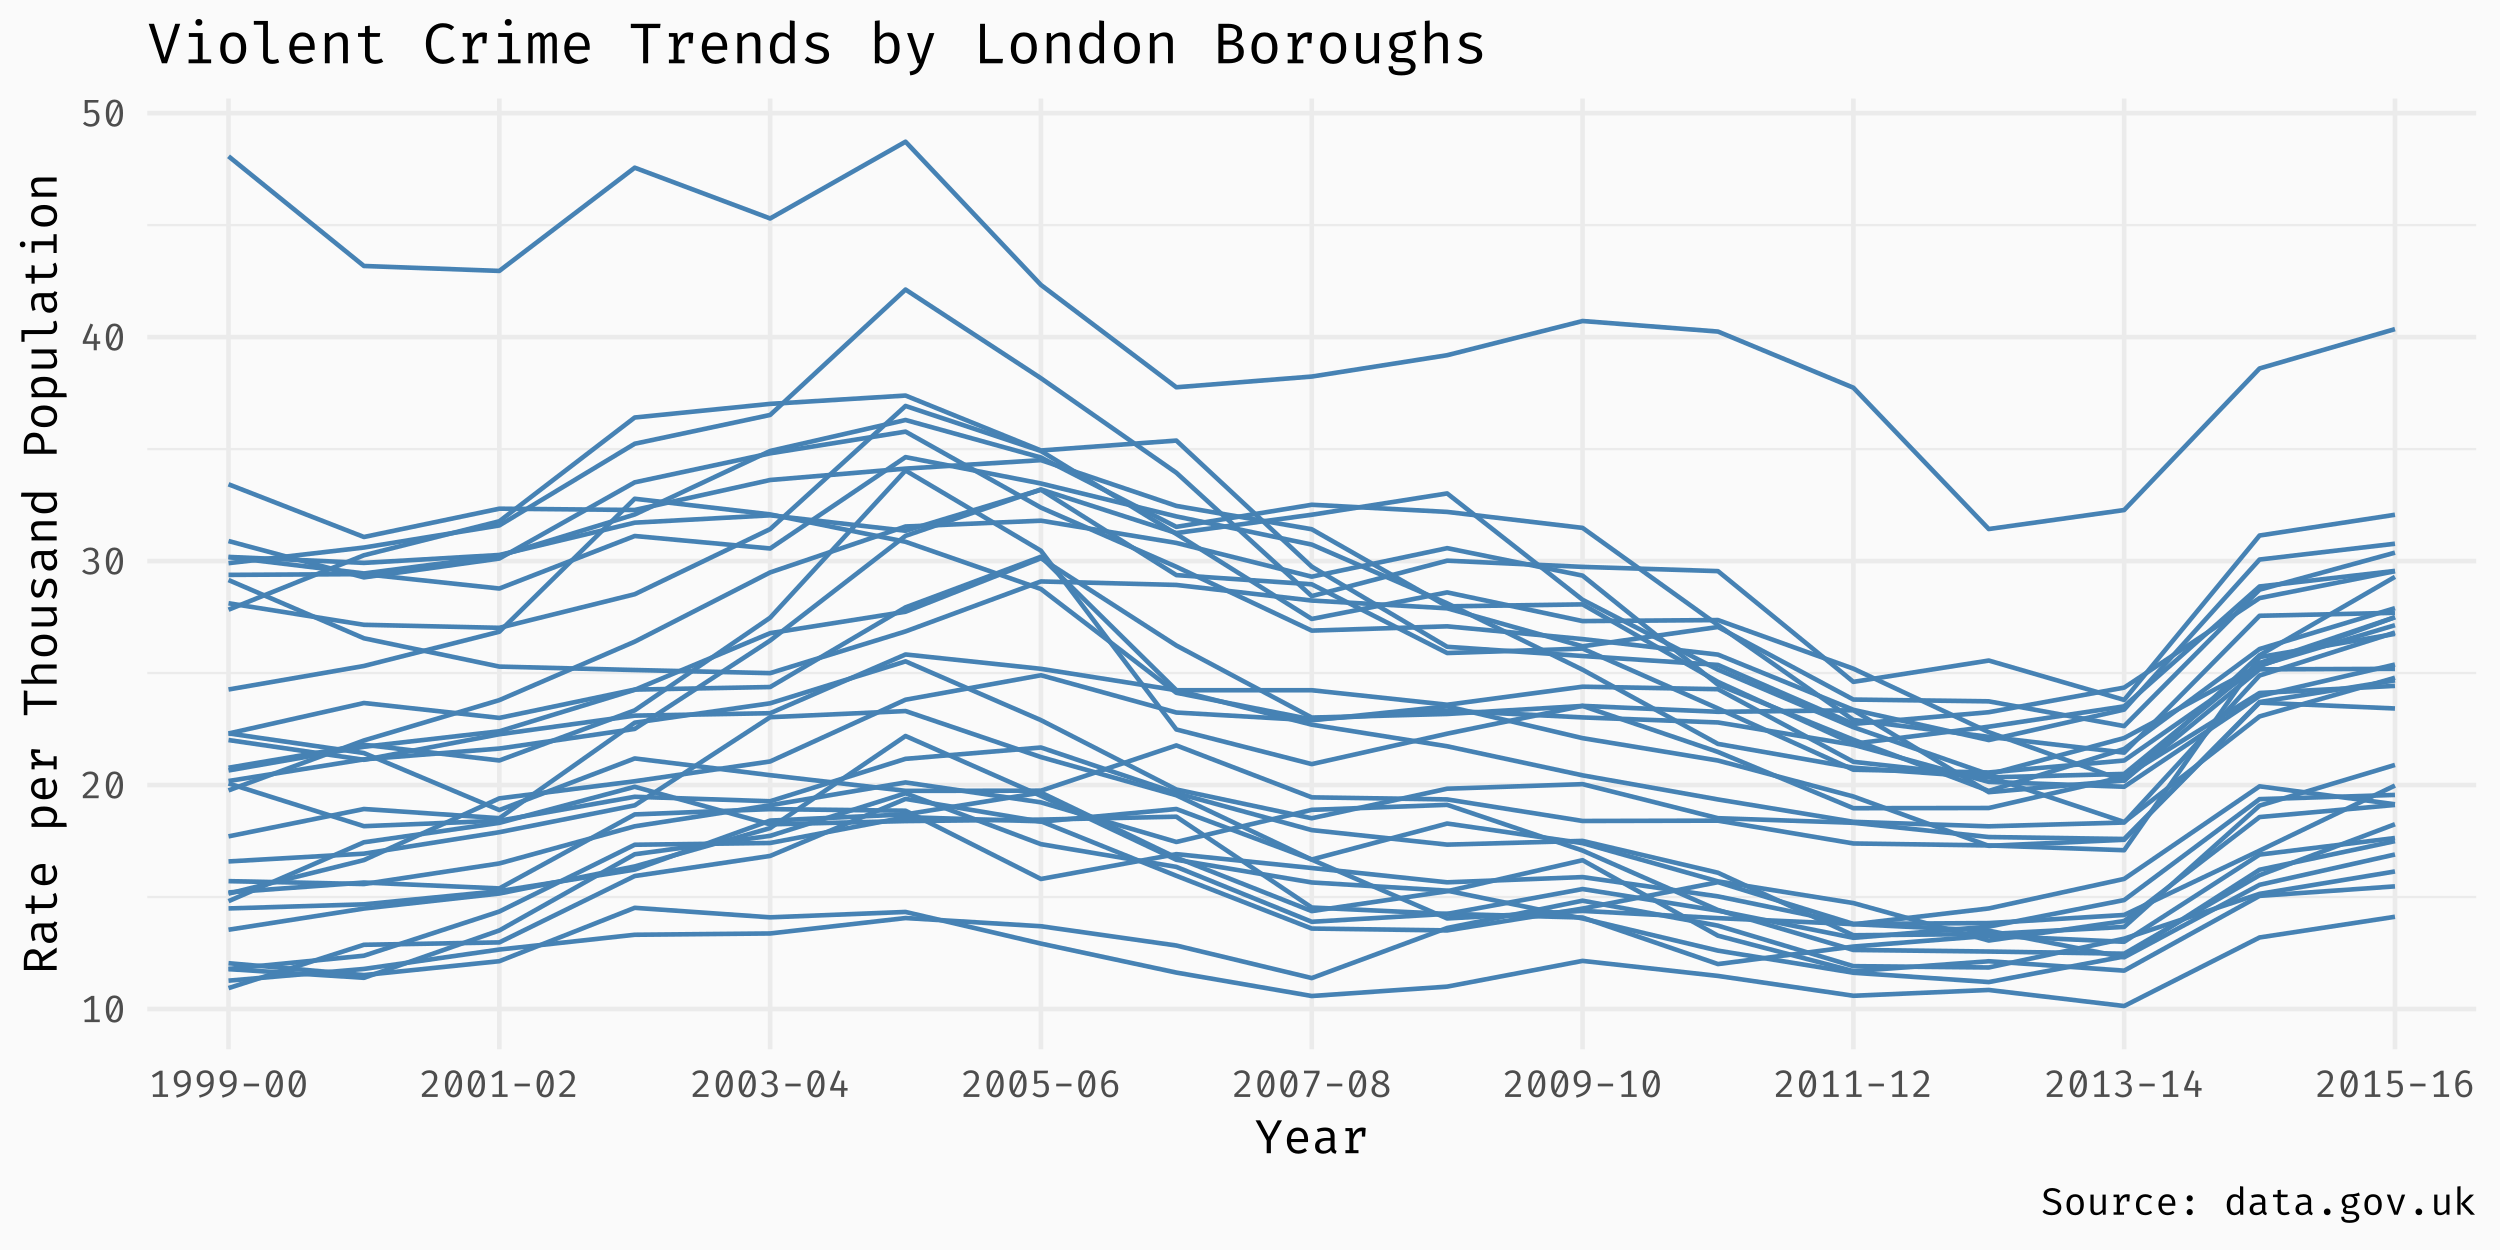 <?xml version="1.0" encoding="UTF-8"?>
<svg xmlns="http://www.w3.org/2000/svg" xmlns:xlink="http://www.w3.org/1999/xlink" width="576pt" height="288pt" viewBox="0 0 576 288" version="1.1">
<defs>
<g>
<symbol overflow="visible" id="glyph0-0">
<path style="stroke:none;" d="M 0.793 -9.238 L 4.488 -9.238 L 4.488 3.078 L 0.793 3.078 Z M 4.012 2.621 L 4.012 -8.781 L 1.277 -8.781 L 1.277 2.621 Z M 2.703 -1.523 C 2.699 -1.457 2.68 -1.402 2.637 -1.367 C 2.59 -1.328 2.535 -1.312 2.48 -1.312 C 2.418 -1.312 2.367 -1.328 2.328 -1.367 C 2.281 -1.402 2.262 -1.457 2.262 -1.523 L 2.262 -2.262 C 2.57 -2.277 2.781 -2.332 2.895 -2.434 C 3.004 -2.527 3.059 -2.695 3.062 -2.938 C 3.059 -3.129 3.02 -3.281 2.945 -3.387 C 2.867 -3.492 2.727 -3.543 2.527 -3.547 C 2.352 -3.543 2.199 -3.512 2.066 -3.449 C 2.023 -3.43 1.984 -3.422 1.953 -3.422 C 1.883 -3.422 1.832 -3.441 1.797 -3.48 C 1.758 -3.52 1.738 -3.566 1.742 -3.625 C 1.738 -3.734 1.824 -3.82 2 -3.879 C 2.172 -3.938 2.359 -3.965 2.562 -3.969 C 2.91 -3.965 3.16 -3.871 3.312 -3.688 C 3.461 -3.496 3.539 -3.254 3.539 -2.957 C 3.539 -2.645 3.473 -2.402 3.34 -2.234 C 3.207 -2.062 2.992 -1.957 2.703 -1.918 Z M 2.172 -0.746 C 2.168 -0.832 2.195 -0.906 2.258 -0.965 C 2.312 -1.023 2.387 -1.055 2.48 -1.055 C 2.566 -1.055 2.641 -1.023 2.699 -0.965 C 2.758 -0.906 2.789 -0.832 2.789 -0.746 C 2.789 -0.648 2.758 -0.57 2.699 -0.512 C 2.641 -0.449 2.566 -0.422 2.48 -0.422 C 2.387 -0.422 2.312 -0.449 2.258 -0.512 C 2.195 -0.57 2.168 -0.648 2.172 -0.746 Z M 2.172 -0.746 "/>
</symbol>
<symbol overflow="visible" id="glyph0-1">
<path style="stroke:none;" d="M 3.293 -0.598 L 4.551 -0.598 L 4.551 0 L 1.055 0 L 1.055 -0.598 L 2.543 -0.598 L 2.543 -5.254 L 1.16 -4.418 L 0.836 -4.938 L 2.641 -6.062 L 3.293 -6.062 Z M 3.293 -0.598 "/>
</symbol>
<symbol overflow="visible" id="glyph0-2">
<path style="stroke:none;" d="M 2.641 -6.16 C 3.285 -6.156 3.777 -5.891 4.113 -5.355 C 4.449 -4.816 4.617 -4.043 4.621 -3.035 C 4.617 -2.02 4.449 -1.242 4.113 -0.707 C 3.777 -0.172 3.285 0.094 2.641 0.098 C 1.992 0.094 1.5 -0.172 1.164 -0.707 C 0.824 -1.242 0.656 -2.02 0.66 -3.035 C 0.656 -4.043 0.824 -4.816 1.164 -5.355 C 1.5 -5.891 1.992 -6.156 2.641 -6.16 Z M 2.641 -5.562 C 1.832 -5.559 1.43 -4.719 1.434 -3.035 C 1.43 -2.363 1.484 -1.836 1.594 -1.453 L 3.441 -5.176 C 3.25 -5.43 2.984 -5.559 2.641 -5.562 Z M 2.641 -0.5 C 3.441 -0.496 3.844 -1.344 3.844 -3.035 C 3.844 -3.707 3.789 -4.238 3.688 -4.629 L 1.848 -0.879 C 2.031 -0.625 2.297 -0.496 2.641 -0.5 Z M 2.641 -0.5 "/>
</symbol>
<symbol overflow="visible" id="glyph0-3">
<path style="stroke:none;" d="M 2.367 -6.16 C 2.734 -6.156 3.059 -6.082 3.34 -5.938 C 3.617 -5.789 3.828 -5.59 3.977 -5.336 C 4.121 -5.078 4.195 -4.789 4.199 -4.469 C 4.195 -4.09 4.109 -3.727 3.938 -3.379 C 3.766 -3.023 3.488 -2.637 3.105 -2.223 C 2.723 -1.801 2.184 -1.273 1.488 -0.633 L 4.34 -0.633 L 4.25 0 L 0.641 0 L 0.641 -0.598 C 1.43 -1.355 2.02 -1.945 2.406 -2.375 C 2.789 -2.801 3.055 -3.168 3.203 -3.477 C 3.348 -3.777 3.422 -4.102 3.422 -4.445 C 3.422 -4.781 3.324 -5.047 3.133 -5.242 C 2.938 -5.434 2.672 -5.531 2.332 -5.535 C 2.043 -5.531 1.801 -5.484 1.613 -5.391 C 1.418 -5.293 1.227 -5.125 1.031 -4.895 L 0.52 -5.289 C 0.758 -5.586 1.027 -5.805 1.324 -5.949 C 1.621 -6.086 1.969 -6.156 2.367 -6.16 Z M 2.367 -6.16 "/>
</symbol>
<symbol overflow="visible" id="glyph0-4">
<path style="stroke:none;" d="M 2.367 -6.16 C 2.734 -6.156 3.059 -6.09 3.344 -5.953 C 3.621 -5.812 3.836 -5.625 3.992 -5.398 C 4.141 -5.164 4.219 -4.91 4.223 -4.637 C 4.219 -4.281 4.105 -3.977 3.879 -3.719 C 3.652 -3.457 3.371 -3.293 3.043 -3.23 C 3.422 -3.199 3.746 -3.055 4.016 -2.797 C 4.281 -2.535 4.418 -2.184 4.418 -1.742 C 4.418 -1.391 4.328 -1.078 4.152 -0.801 C 3.977 -0.516 3.73 -0.297 3.41 -0.141 C 3.09 0.016 2.723 0.094 2.312 0.098 C 1.953 0.094 1.609 0.027 1.277 -0.105 C 0.945 -0.238 0.672 -0.438 0.457 -0.703 L 0.949 -1.109 C 1.113 -0.914 1.312 -0.766 1.551 -0.664 C 1.789 -0.559 2.039 -0.508 2.297 -0.512 C 2.719 -0.508 3.047 -0.617 3.285 -0.84 C 3.523 -1.059 3.645 -1.359 3.645 -1.742 C 3.645 -2.508 3.223 -2.895 2.387 -2.895 L 1.883 -2.895 L 1.973 -3.484 L 2.332 -3.484 C 2.648 -3.48 2.918 -3.57 3.141 -3.754 C 3.363 -3.93 3.473 -4.191 3.477 -4.539 C 3.473 -4.859 3.367 -5.109 3.152 -5.293 C 2.938 -5.469 2.664 -5.559 2.332 -5.562 C 2.078 -5.559 1.852 -5.516 1.656 -5.43 C 1.457 -5.34 1.254 -5.199 1.047 -5.008 L 0.641 -5.457 C 1.133 -5.922 1.711 -6.156 2.367 -6.16 Z M 2.367 -6.16 "/>
</symbol>
<symbol overflow="visible" id="glyph0-5">
<path style="stroke:none;" d="M 4.645 -2.066 L 4.645 -1.469 L 3.863 -1.469 L 3.863 0 L 3.152 0 L 3.152 -1.469 L 0.633 -1.469 L 0.633 -2.016 L 2.41 -6.16 L 3.027 -5.895 L 1.418 -2.066 L 3.16 -2.066 L 3.223 -3.785 L 3.863 -3.785 L 3.863 -2.066 Z M 4.645 -2.066 "/>
</symbol>
<symbol overflow="visible" id="glyph0-6">
<path style="stroke:none;" d="M 4.18 -5.465 L 1.785 -5.465 L 1.785 -3.555 C 1.953 -3.652 2.121 -3.723 2.293 -3.762 C 2.457 -3.801 2.637 -3.82 2.824 -3.82 C 3.328 -3.82 3.73 -3.652 4.035 -3.316 C 4.336 -2.98 4.488 -2.512 4.488 -1.918 C 4.488 -1.516 4.402 -1.164 4.238 -0.863 C 4.066 -0.555 3.828 -0.32 3.52 -0.152 C 3.207 0.012 2.848 0.094 2.438 0.098 C 1.762 0.094 1.172 -0.145 0.676 -0.625 L 1.137 -1.074 C 1.504 -0.695 1.938 -0.508 2.438 -0.512 C 2.84 -0.508 3.152 -0.633 3.379 -0.879 C 3.602 -1.125 3.715 -1.48 3.715 -1.945 C 3.715 -2.402 3.613 -2.73 3.414 -2.934 C 3.211 -3.133 2.945 -3.234 2.613 -3.238 C 2.453 -3.234 2.309 -3.219 2.18 -3.195 C 2.051 -3.164 1.879 -3.113 1.672 -3.035 L 1.074 -3.035 L 1.074 -6.062 L 4.285 -6.062 Z M 4.18 -5.465 "/>
</symbol>
<symbol overflow="visible" id="glyph0-7">
<path style="stroke:none;" d="M 2.543 -6.152 C 3.207 -6.152 3.703 -5.945 4.031 -5.535 C 4.359 -5.121 4.523 -4.547 4.523 -3.809 C 4.523 -2.957 4.41 -2.277 4.191 -1.777 C 3.969 -1.27 3.633 -0.871 3.18 -0.582 C 2.723 -0.289 2.094 -0.039 1.293 0.184 L 1.117 -0.379 C 1.977 -0.598 2.625 -0.906 3.066 -1.309 C 3.5 -1.707 3.727 -2.262 3.738 -2.965 C 3.59 -2.746 3.391 -2.566 3.148 -2.43 C 2.898 -2.285 2.617 -2.215 2.305 -2.219 C 1.969 -2.215 1.672 -2.293 1.41 -2.453 C 1.148 -2.609 0.945 -2.832 0.801 -3.125 C 0.652 -3.414 0.578 -3.758 0.582 -4.152 C 0.578 -4.574 0.664 -4.934 0.84 -5.234 C 1.012 -5.531 1.246 -5.762 1.543 -5.918 C 1.836 -6.074 2.172 -6.152 2.543 -6.152 Z M 2.43 -2.816 C 2.957 -2.812 3.398 -3.078 3.758 -3.617 C 3.766 -4.32 3.676 -4.82 3.484 -5.117 C 3.289 -5.406 2.977 -5.555 2.543 -5.555 C 2.148 -5.555 1.852 -5.434 1.652 -5.191 C 1.453 -4.949 1.352 -4.594 1.355 -4.129 C 1.352 -3.68 1.445 -3.348 1.633 -3.137 C 1.816 -2.918 2.082 -2.812 2.43 -2.816 Z M 2.43 -2.816 "/>
</symbol>
<symbol overflow="visible" id="glyph0-8">
<path style="stroke:none;" d="M 0.879 -2.438 L 0.879 -3.07 L 4.398 -3.07 L 4.398 -2.438 Z M 0.879 -2.438 "/>
</symbol>
<symbol overflow="visible" id="glyph0-9">
<path style="stroke:none;" d="M 2.902 -3.941 C 3.215 -3.938 3.504 -3.867 3.77 -3.73 C 4.027 -3.586 4.234 -3.375 4.391 -3.094 C 4.539 -2.809 4.617 -2.457 4.621 -2.043 C 4.617 -1.605 4.531 -1.227 4.363 -0.902 C 4.191 -0.574 3.961 -0.324 3.676 -0.156 C 3.387 0.012 3.066 0.094 2.711 0.098 C 2.004 0.094 1.492 -0.16 1.176 -0.668 C 0.852 -1.176 0.691 -1.906 0.695 -2.859 C 0.691 -3.527 0.781 -4.109 0.961 -4.605 C 1.141 -5.102 1.398 -5.484 1.734 -5.754 C 2.07 -6.023 2.473 -6.156 2.949 -6.16 C 3.387 -6.156 3.789 -6.039 4.152 -5.801 L 3.863 -5.305 C 3.574 -5.473 3.266 -5.559 2.938 -5.562 C 2.477 -5.559 2.117 -5.34 1.855 -4.906 C 1.59 -4.465 1.453 -3.875 1.441 -3.133 C 1.629 -3.41 1.844 -3.613 2.086 -3.746 C 2.324 -3.871 2.594 -3.938 2.902 -3.941 Z M 2.711 -0.5 C 3.082 -0.496 3.367 -0.629 3.566 -0.898 C 3.762 -1.164 3.859 -1.539 3.863 -2.016 C 3.859 -2.898 3.504 -3.34 2.789 -3.344 C 2.508 -3.34 2.254 -3.262 2.027 -3.113 C 1.801 -2.957 1.609 -2.75 1.453 -2.492 C 1.461 -1.797 1.562 -1.293 1.766 -0.977 C 1.961 -0.656 2.277 -0.496 2.711 -0.5 Z M 2.711 -0.5 "/>
</symbol>
<symbol overflow="visible" id="glyph0-10">
<path style="stroke:none;" d="M 2.023 0.078 L 1.336 -0.125 L 3.695 -5.445 L 0.855 -5.445 L 0.855 -6.062 L 4.445 -6.062 L 4.445 -5.492 Z M 2.023 0.078 "/>
</symbol>
<symbol overflow="visible" id="glyph0-11">
<path style="stroke:none;" d="M 4.453 -4.621 C 4.453 -4.328 4.363 -4.074 4.188 -3.863 C 4.012 -3.645 3.75 -3.441 3.406 -3.246 C 3.812 -3.074 4.133 -2.852 4.363 -2.578 C 4.59 -2.301 4.703 -1.984 4.707 -1.629 C 4.703 -1.301 4.621 -1.004 4.453 -0.738 C 4.281 -0.473 4.035 -0.266 3.723 -0.121 C 3.402 0.023 3.035 0.094 2.621 0.098 C 2.195 0.094 1.828 0.023 1.52 -0.125 C 1.207 -0.273 0.973 -0.48 0.812 -0.738 C 0.648 -0.996 0.566 -1.285 0.57 -1.609 C 0.566 -2.281 0.977 -2.809 1.797 -3.195 C 1.457 -3.352 1.211 -3.539 1.059 -3.754 C 0.902 -3.965 0.824 -4.238 0.828 -4.574 C 0.824 -4.918 0.914 -5.211 1.098 -5.453 C 1.277 -5.691 1.508 -5.871 1.789 -5.988 C 2.062 -6.102 2.348 -6.156 2.641 -6.16 C 2.949 -6.156 3.242 -6.102 3.52 -5.992 C 3.793 -5.879 4.016 -5.707 4.191 -5.477 C 4.363 -5.242 4.453 -4.957 4.453 -4.621 Z M 1.547 -4.566 C 1.547 -4.34 1.598 -4.164 1.699 -4.035 C 1.801 -3.898 1.938 -3.793 2.109 -3.715 C 2.281 -3.637 2.539 -3.543 2.887 -3.434 C 3.184 -3.605 3.398 -3.773 3.531 -3.945 C 3.66 -4.109 3.727 -4.324 3.73 -4.586 C 3.727 -4.887 3.633 -5.129 3.445 -5.309 C 3.254 -5.488 2.984 -5.578 2.641 -5.578 C 2.293 -5.578 2.023 -5.488 1.832 -5.312 C 1.641 -5.137 1.547 -4.887 1.547 -4.566 Z M 3.926 -1.609 C 3.926 -1.863 3.859 -2.074 3.73 -2.238 C 3.602 -2.398 3.434 -2.523 3.227 -2.621 C 3.016 -2.711 2.707 -2.832 2.297 -2.984 C 1.668 -2.688 1.352 -2.23 1.355 -1.609 C 1.352 -1.262 1.461 -0.988 1.68 -0.793 C 1.895 -0.594 2.207 -0.496 2.621 -0.5 C 3.027 -0.496 3.348 -0.602 3.582 -0.809 C 3.809 -1.012 3.926 -1.277 3.926 -1.609 Z M 3.926 -1.609 "/>
</symbol>
<symbol overflow="visible" id="glyph0-12">
<path style="stroke:none;" d="M 4.727 -1.68 C 4.723 -1.324 4.633 -1.016 4.461 -0.75 C 4.281 -0.484 4.027 -0.273 3.695 -0.125 C 3.359 0.023 2.965 0.094 2.508 0.098 C 2.066 0.094 1.664 0.031 1.305 -0.102 C 0.941 -0.23 0.633 -0.422 0.379 -0.668 L 0.836 -1.188 C 1.059 -0.973 1.305 -0.812 1.578 -0.703 C 1.848 -0.59 2.16 -0.531 2.516 -0.535 C 2.91 -0.531 3.246 -0.629 3.52 -0.824 C 3.789 -1.016 3.926 -1.297 3.926 -1.664 C 3.926 -1.867 3.887 -2.035 3.809 -2.172 C 3.73 -2.305 3.598 -2.426 3.41 -2.531 C 3.219 -2.637 2.949 -2.738 2.605 -2.844 C 1.945 -3.031 1.457 -3.258 1.137 -3.523 C 0.812 -3.781 0.648 -4.141 0.652 -4.594 C 0.648 -4.891 0.73 -5.16 0.898 -5.402 C 1.059 -5.645 1.293 -5.828 1.594 -5.961 C 1.891 -6.09 2.23 -6.156 2.613 -6.16 C 3.012 -6.156 3.367 -6.098 3.68 -5.984 C 3.992 -5.863 4.281 -5.691 4.551 -5.465 L 4.094 -4.973 C 3.676 -5.336 3.191 -5.52 2.641 -5.52 C 2.285 -5.52 1.996 -5.441 1.77 -5.289 C 1.539 -5.133 1.422 -4.91 1.426 -4.621 C 1.422 -4.441 1.469 -4.293 1.566 -4.172 C 1.656 -4.047 1.812 -3.93 2.031 -3.828 C 2.246 -3.719 2.551 -3.613 2.949 -3.504 C 3.512 -3.34 3.949 -3.125 4.262 -2.859 C 4.566 -2.594 4.723 -2.199 4.727 -1.68 Z M 4.727 -1.68 "/>
</symbol>
<symbol overflow="visible" id="glyph0-13">
<path style="stroke:none;" d="M 2.648 -4.734 C 3.289 -4.734 3.777 -4.516 4.121 -4.086 C 4.461 -3.652 4.633 -3.066 4.637 -2.324 C 4.633 -1.594 4.461 -1.008 4.113 -0.566 C 3.762 -0.125 3.27 0.094 2.641 0.098 C 1.996 0.094 1.504 -0.117 1.16 -0.547 C 0.812 -0.977 0.637 -1.566 0.641 -2.312 C 0.637 -3.043 0.812 -3.629 1.164 -4.074 C 1.512 -4.512 2.008 -4.734 2.648 -4.734 Z M 2.648 -4.129 C 2.242 -4.125 1.938 -3.977 1.742 -3.68 C 1.539 -3.379 1.441 -2.922 1.441 -2.312 C 1.441 -1.699 1.539 -1.246 1.734 -0.953 C 1.93 -0.656 2.23 -0.508 2.641 -0.512 C 3.043 -0.508 3.344 -0.656 3.539 -0.953 C 3.734 -1.246 3.832 -1.703 3.836 -2.324 C 3.832 -2.93 3.734 -3.383 3.539 -3.684 C 3.344 -3.977 3.047 -4.125 2.648 -4.129 Z M 2.648 -4.129 "/>
</symbol>
<symbol overflow="visible" id="glyph0-14">
<path style="stroke:none;" d="M 1.621 -1.348 C 1.617 -1.047 1.68 -0.828 1.809 -0.691 C 1.93 -0.551 2.129 -0.48 2.402 -0.484 C 2.648 -0.48 2.883 -0.551 3.113 -0.695 C 3.34 -0.832 3.523 -1.008 3.66 -1.223 L 3.66 -4.637 L 4.398 -4.637 L 4.398 0 L 3.766 0 L 3.703 -0.625 C 3.523 -0.395 3.297 -0.215 3.031 -0.09 C 2.762 0.035 2.492 0.094 2.219 0.098 C 1.777 0.094 1.445 -0.02 1.219 -0.254 C 0.992 -0.484 0.879 -0.824 0.879 -1.266 L 0.879 -4.637 L 1.621 -4.637 Z M 1.621 -1.348 "/>
</symbol>
<symbol overflow="visible" id="glyph0-15">
<path style="stroke:none;" d="M 4.012 -4.734 C 4.195 -4.734 4.414 -4.699 4.664 -4.637 L 4.559 -3.062 L 3.961 -3.062 L 3.961 -4.059 L 3.914 -4.059 C 3.199 -4.055 2.691 -3.543 2.395 -2.527 L 2.395 -0.57 L 3.336 -0.57 L 3.336 0 L 0.926 0 L 0.926 -0.57 L 1.656 -0.57 L 1.656 -4.066 L 0.926 -4.066 L 0.926 -4.637 L 2.207 -4.637 L 2.348 -3.539 C 2.535 -3.938 2.762 -4.234 3.023 -4.434 C 3.281 -4.633 3.609 -4.734 4.012 -4.734 Z M 4.012 -4.734 "/>
</symbol>
<symbol overflow="visible" id="glyph0-16">
<path style="stroke:none;" d="M 2.984 -0.535 C 3.383 -0.531 3.785 -0.668 4.188 -0.941 L 4.539 -0.457 C 4.344 -0.285 4.102 -0.148 3.816 -0.051 C 3.527 0.047 3.25 0.094 2.984 0.098 C 2.293 0.094 1.758 -0.117 1.375 -0.547 C 0.988 -0.977 0.797 -1.562 0.801 -2.297 C 0.797 -2.758 0.883 -3.172 1.059 -3.547 C 1.23 -3.914 1.48 -4.207 1.812 -4.418 C 2.137 -4.629 2.527 -4.734 2.984 -4.734 C 3.578 -4.734 4.094 -4.551 4.531 -4.188 L 4.172 -3.703 C 3.766 -3.973 3.363 -4.105 2.973 -4.109 C 2.551 -4.105 2.219 -3.953 1.973 -3.648 C 1.723 -3.34 1.598 -2.891 1.602 -2.297 C 1.598 -1.703 1.723 -1.258 1.973 -0.969 C 2.219 -0.676 2.555 -0.531 2.984 -0.535 Z M 2.984 -0.535 "/>
</symbol>
<symbol overflow="visible" id="glyph0-17">
<path style="stroke:none;" d="M 1.469 -2.059 C 1.484 -1.543 1.617 -1.16 1.867 -0.906 C 2.113 -0.645 2.43 -0.516 2.816 -0.52 C 3.043 -0.516 3.254 -0.551 3.445 -0.621 C 3.633 -0.688 3.836 -0.789 4.059 -0.934 L 4.398 -0.441 C 4.18 -0.266 3.934 -0.133 3.656 -0.043 C 3.375 0.051 3.094 0.094 2.816 0.098 C 2.145 0.094 1.625 -0.121 1.254 -0.559 C 0.879 -0.992 0.691 -1.578 0.695 -2.312 C 0.691 -2.773 0.773 -3.188 0.941 -3.559 C 1.102 -3.922 1.336 -4.211 1.645 -4.422 C 1.945 -4.629 2.301 -4.734 2.711 -4.734 C 3.293 -4.734 3.754 -4.527 4.094 -4.121 C 4.43 -3.711 4.598 -3.156 4.602 -2.457 C 4.598 -2.316 4.594 -2.184 4.586 -2.059 Z M 2.719 -4.129 C 2.359 -4.125 2.066 -3.996 1.848 -3.746 C 1.621 -3.488 1.496 -3.113 1.469 -2.621 L 3.879 -2.621 C 3.871 -3.105 3.766 -3.48 3.562 -3.738 C 3.359 -3.996 3.078 -4.125 2.719 -4.129 Z M 2.719 -4.129 "/>
</symbol>
<symbol overflow="visible" id="glyph0-18">
<path style="stroke:none;" d="M 1.926 -3.793 C 1.922 -3.98 1.988 -4.148 2.129 -4.289 C 2.262 -4.426 2.43 -4.492 2.633 -4.496 C 2.832 -4.492 3.004 -4.426 3.141 -4.289 C 3.273 -4.148 3.34 -3.98 3.344 -3.793 C 3.34 -3.59 3.273 -3.422 3.141 -3.281 C 3.004 -3.141 2.832 -3.07 2.633 -3.07 C 2.43 -3.07 2.262 -3.141 2.129 -3.281 C 1.988 -3.422 1.922 -3.59 1.926 -3.793 Z M 1.926 -0.617 C 1.922 -0.805 1.988 -0.973 2.129 -1.117 C 2.262 -1.254 2.43 -1.324 2.633 -1.328 C 2.832 -1.324 3.004 -1.254 3.141 -1.121 C 3.273 -0.98 3.34 -0.812 3.344 -0.617 C 3.34 -0.406 3.273 -0.238 3.141 -0.105 C 3.004 0.027 2.832 0.094 2.633 0.098 C 2.43 0.094 2.262 0.027 2.129 -0.105 C 1.988 -0.238 1.922 -0.406 1.926 -0.617 Z M 1.926 -0.617 "/>
</symbol>
<symbol overflow="visible" id="glyph0-19">
<path style="stroke:none;" d=""/>
</symbol>
<symbol overflow="visible" id="glyph0-20">
<path style="stroke:none;" d="M 4.398 -6.504 L 4.398 0 L 3.75 0 L 3.68 -0.605 C 3.508 -0.367 3.309 -0.191 3.086 -0.078 C 2.863 0.039 2.625 0.094 2.367 0.098 C 1.781 0.094 1.34 -0.117 1.043 -0.543 C 0.746 -0.969 0.598 -1.559 0.598 -2.312 C 0.598 -2.773 0.668 -3.188 0.816 -3.559 C 0.961 -3.922 1.172 -4.211 1.445 -4.422 C 1.715 -4.629 2.035 -4.734 2.41 -4.734 C 2.918 -4.734 3.336 -4.547 3.66 -4.18 L 3.66 -6.59 Z M 2.605 -4.137 C 2.215 -4.137 1.918 -3.984 1.711 -3.68 C 1.5 -3.375 1.395 -2.918 1.398 -2.312 C 1.395 -1.715 1.488 -1.262 1.684 -0.953 C 1.871 -0.645 2.148 -0.492 2.516 -0.492 C 2.953 -0.492 3.336 -0.738 3.66 -1.23 L 3.66 -3.539 C 3.531 -3.73 3.375 -3.875 3.195 -3.98 C 3.008 -4.082 2.812 -4.137 2.605 -4.137 Z M 2.605 -4.137 "/>
</symbol>
<symbol overflow="visible" id="glyph0-21">
<path style="stroke:none;" d="M 4.207 -1.012 C 4.207 -0.828 4.234 -0.695 4.293 -0.609 C 4.352 -0.523 4.449 -0.461 4.586 -0.422 L 4.398 0.105 C 3.945 0.047 3.664 -0.172 3.555 -0.555 C 3.387 -0.34 3.18 -0.18 2.934 -0.07 C 2.684 0.039 2.406 0.094 2.102 0.098 C 1.637 0.094 1.27 -0.031 1.004 -0.289 C 0.734 -0.543 0.602 -0.891 0.605 -1.328 C 0.602 -1.801 0.789 -2.168 1.164 -2.43 C 1.535 -2.684 2.07 -2.812 2.773 -2.816 L 3.457 -2.816 L 3.457 -3.195 C 3.457 -3.52 3.363 -3.758 3.176 -3.902 C 2.988 -4.043 2.715 -4.113 2.359 -4.117 C 2.004 -4.113 1.602 -4.035 1.152 -3.879 L 0.949 -4.445 C 1.496 -4.637 2.004 -4.734 2.473 -4.734 C 3.035 -4.734 3.465 -4.602 3.762 -4.336 C 4.059 -4.07 4.207 -3.703 4.207 -3.238 Z M 2.289 -0.457 C 2.516 -0.457 2.734 -0.516 2.945 -0.633 C 3.152 -0.75 3.324 -0.91 3.457 -1.117 L 3.457 -2.305 L 2.789 -2.305 C 2.297 -2.301 1.941 -2.219 1.723 -2.059 C 1.504 -1.891 1.395 -1.652 1.398 -1.336 C 1.395 -0.75 1.691 -0.457 2.289 -0.457 Z M 2.289 -0.457 "/>
</symbol>
<symbol overflow="visible" id="glyph0-22">
<path style="stroke:none;" d="M 4.566 -0.238 C 4.402 -0.129 4.211 -0.051 3.988 0.008 C 3.762 0.062 3.539 0.094 3.316 0.098 C 2.828 0.094 2.445 -0.031 2.172 -0.285 C 1.895 -0.539 1.758 -0.875 1.762 -1.293 L 1.762 -4.059 L 0.695 -4.059 L 0.695 -4.637 L 1.762 -4.637 L 1.762 -5.684 L 2.5 -5.773 L 2.5 -4.637 L 4.109 -4.637 L 4.012 -4.059 L 2.5 -4.059 L 2.5 -1.301 C 2.496 -1.035 2.566 -0.836 2.711 -0.711 C 2.848 -0.578 3.074 -0.516 3.387 -0.52 C 3.703 -0.516 4 -0.59 4.277 -0.738 Z M 4.566 -0.238 "/>
</symbol>
<symbol overflow="visible" id="glyph0-23">
<path style="stroke:none;" d="M 1.855 -0.676 C 1.852 -0.891 1.926 -1.074 2.078 -1.227 C 2.227 -1.375 2.41 -1.453 2.633 -1.453 C 2.852 -1.453 3.035 -1.375 3.184 -1.227 C 3.328 -1.074 3.402 -0.891 3.406 -0.676 C 3.402 -0.449 3.328 -0.266 3.184 -0.121 C 3.035 0.023 2.852 0.094 2.633 0.098 C 2.41 0.094 2.227 0.023 2.078 -0.125 C 1.926 -0.273 1.852 -0.457 1.855 -0.676 Z M 1.855 -0.676 "/>
</symbol>
<symbol overflow="visible" id="glyph0-24">
<path style="stroke:none;" d="M 4.875 -4.426 C 4.695 -4.363 4.504 -4.328 4.301 -4.316 C 4.098 -4.297 3.836 -4.289 3.52 -4.293 C 4.055 -4.047 4.324 -3.656 4.328 -3.125 C 4.324 -2.652 4.168 -2.273 3.863 -1.984 C 3.551 -1.691 3.125 -1.547 2.586 -1.547 C 2.305 -1.547 2.074 -1.578 1.891 -1.645 C 1.816 -1.59 1.758 -1.523 1.719 -1.441 C 1.672 -1.359 1.652 -1.277 1.656 -1.195 C 1.652 -0.93 1.855 -0.797 2.27 -0.801 L 3.105 -0.801 C 3.41 -0.797 3.688 -0.742 3.938 -0.637 C 4.188 -0.527 4.383 -0.375 4.527 -0.184 C 4.668 0.012 4.738 0.223 4.742 0.457 C 4.738 0.91 4.547 1.258 4.164 1.5 C 3.777 1.742 3.234 1.863 2.535 1.867 C 1.816 1.863 1.312 1.75 1.02 1.531 C 0.727 1.305 0.578 0.949 0.582 0.465 L 1.25 0.465 C 1.246 0.656 1.285 0.812 1.359 0.93 C 1.43 1.043 1.559 1.129 1.746 1.184 C 1.93 1.238 2.191 1.266 2.535 1.266 C 3.031 1.266 3.398 1.199 3.637 1.07 C 3.875 0.941 3.996 0.75 3.996 0.5 C 3.996 0.285 3.898 0.125 3.703 0.012 C 3.508 -0.102 3.258 -0.156 2.957 -0.16 L 2.129 -0.16 C 1.746 -0.156 1.457 -0.242 1.258 -0.41 C 1.059 -0.574 0.961 -0.781 0.961 -1.039 C 0.961 -1.18 1.004 -1.324 1.09 -1.473 C 1.176 -1.613 1.301 -1.738 1.469 -1.848 C 1.203 -1.98 1.008 -2.152 0.883 -2.363 C 0.754 -2.566 0.691 -2.82 0.695 -3.125 C 0.691 -3.43 0.77 -3.707 0.926 -3.953 C 1.082 -4.195 1.297 -4.387 1.578 -4.527 C 1.852 -4.664 2.176 -4.734 2.543 -4.734 C 3.07 -4.734 3.473 -4.762 3.75 -4.82 C 4.023 -4.879 4.324 -4.98 4.656 -5.121 Z M 2.535 -4.188 C 2.172 -4.184 1.902 -4.09 1.723 -3.902 C 1.543 -3.711 1.453 -3.449 1.453 -3.125 C 1.453 -2.793 1.543 -2.531 1.73 -2.336 C 1.91 -2.137 2.184 -2.039 2.551 -2.043 C 2.875 -2.039 3.125 -2.133 3.301 -2.328 C 3.473 -2.516 3.562 -2.785 3.562 -3.133 C 3.562 -3.832 3.219 -4.184 2.535 -4.188 Z M 2.535 -4.188 "/>
</symbol>
<symbol overflow="visible" id="glyph0-25">
<path style="stroke:none;" d="M 4.754 -4.637 L 3.062 0 L 2.207 0 L 0.527 -4.637 L 1.32 -4.637 L 2.656 -0.668 L 3.977 -4.637 Z M 4.754 -4.637 "/>
</symbol>
<symbol overflow="visible" id="glyph0-26">
<path style="stroke:none;" d="M 1.672 -6.59 L 1.672 0 L 0.934 0 L 0.934 -6.504 Z M 4.762 -4.637 L 2.684 -2.543 L 5.008 0 L 4.031 0 L 1.75 -2.535 L 3.809 -4.637 Z M 4.762 -4.637 "/>
</symbol>
<symbol overflow="visible" id="glyph1-0">
<path style="stroke:none;" d="M 0.988 -11.551 L 5.609 -11.551 L 5.609 3.852 L 0.988 3.852 Z M 5.016 3.277 L 5.016 -10.977 L 1.594 -10.977 L 1.594 3.277 Z M 3.379 -1.902 C 3.375 -1.82 3.348 -1.758 3.293 -1.711 C 3.238 -1.664 3.172 -1.641 3.102 -1.641 C 3.023 -1.641 2.961 -1.664 2.91 -1.711 C 2.852 -1.758 2.824 -1.82 2.828 -1.902 L 2.828 -2.828 C 3.215 -2.848 3.477 -2.918 3.617 -3.039 C 3.754 -3.16 3.824 -3.371 3.828 -3.676 C 3.824 -3.91 3.777 -4.098 3.684 -4.234 C 3.586 -4.363 3.41 -4.43 3.156 -4.434 C 2.941 -4.43 2.75 -4.391 2.586 -4.312 C 2.531 -4.289 2.484 -4.277 2.441 -4.277 C 2.359 -4.277 2.297 -4.301 2.25 -4.348 C 2.203 -4.395 2.18 -4.453 2.18 -4.531 C 2.18 -4.668 2.285 -4.777 2.504 -4.852 C 2.715 -4.922 2.949 -4.957 3.199 -4.961 C 3.637 -4.957 3.949 -4.84 4.141 -4.609 C 4.324 -4.371 4.418 -4.066 4.422 -3.695 C 4.418 -3.305 4.336 -3.004 4.172 -2.793 C 4.008 -2.578 3.742 -2.445 3.379 -2.398 Z M 2.719 -0.934 C 2.719 -1.043 2.754 -1.137 2.828 -1.211 C 2.898 -1.281 2.988 -1.316 3.102 -1.32 C 3.207 -1.316 3.301 -1.281 3.375 -1.211 C 3.449 -1.137 3.484 -1.043 3.488 -0.934 C 3.484 -0.812 3.449 -0.715 3.375 -0.641 C 3.301 -0.562 3.207 -0.527 3.102 -0.527 C 2.988 -0.527 2.898 -0.562 2.828 -0.641 C 2.754 -0.715 2.719 -0.812 2.719 -0.934 Z M 2.719 -0.934 "/>
</symbol>
<symbol overflow="visible" id="glyph1-1">
<path style="stroke:none;" d="M 3.785 -2.926 L 3.785 0 L 2.816 0 L 2.816 -2.914 L 0.254 -7.578 L 1.309 -7.578 L 3.32 -3.773 L 5.355 -7.578 L 6.348 -7.578 Z M 3.785 -2.926 "/>
</symbol>
<symbol overflow="visible" id="glyph1-2">
<path style="stroke:none;" d="M 1.836 -2.574 C 1.855 -1.934 2.023 -1.453 2.336 -1.133 C 2.645 -0.805 3.039 -0.645 3.52 -0.648 C 3.805 -0.645 4.066 -0.688 4.305 -0.773 C 4.543 -0.859 4.797 -0.988 5.07 -1.164 L 5.5 -0.551 C 5.227 -0.336 4.918 -0.168 4.57 -0.055 C 4.219 0.062 3.867 0.117 3.52 0.121 C 2.68 0.117 2.027 -0.152 1.566 -0.699 C 1.098 -1.242 0.867 -1.977 0.867 -2.895 C 0.867 -3.473 0.969 -3.988 1.176 -4.449 C 1.379 -4.902 1.672 -5.262 2.055 -5.527 C 2.434 -5.785 2.879 -5.918 3.387 -5.918 C 4.121 -5.918 4.699 -5.66 5.121 -5.152 C 5.543 -4.641 5.754 -3.949 5.754 -3.07 C 5.754 -2.898 5.746 -2.73 5.73 -2.574 Z M 3.398 -5.16 C 2.949 -5.156 2.586 -4.996 2.309 -4.68 C 2.027 -4.359 1.867 -3.891 1.836 -3.277 L 4.852 -3.277 C 4.844 -3.883 4.711 -4.352 4.453 -4.676 C 4.195 -4.996 3.844 -5.156 3.398 -5.16 Z M 3.398 -5.16 "/>
</symbol>
<symbol overflow="visible" id="glyph1-3">
<path style="stroke:none;" d="M 5.258 -1.266 C 5.254 -1.039 5.293 -0.871 5.367 -0.766 C 5.438 -0.656 5.559 -0.578 5.73 -0.527 L 5.5 0.133 C 4.934 0.059 4.582 -0.215 4.445 -0.691 C 4.238 -0.426 3.98 -0.223 3.668 -0.086 C 3.355 0.051 3.008 0.117 2.629 0.121 C 2.047 0.117 1.59 -0.043 1.258 -0.363 C 0.922 -0.684 0.754 -1.113 0.758 -1.66 C 0.754 -2.25 0.988 -2.711 1.457 -3.035 C 1.922 -3.355 2.59 -3.516 3.465 -3.52 L 4.324 -3.52 L 4.324 -3.992 C 4.324 -4.398 4.203 -4.695 3.969 -4.879 C 3.73 -5.055 3.391 -5.145 2.949 -5.148 C 2.504 -5.145 2.004 -5.047 1.441 -4.852 L 1.188 -5.555 C 1.867 -5.797 2.5 -5.918 3.09 -5.918 C 3.793 -5.918 4.332 -5.75 4.703 -5.422 C 5.07 -5.09 5.254 -4.633 5.258 -4.047 Z M 2.859 -0.57 C 3.145 -0.566 3.418 -0.641 3.68 -0.789 C 3.938 -0.934 4.152 -1.137 4.324 -1.398 L 4.324 -2.883 L 3.488 -2.883 C 2.867 -2.883 2.426 -2.777 2.156 -2.574 C 1.883 -2.363 1.746 -2.062 1.75 -1.672 C 1.746 -0.934 2.117 -0.566 2.859 -0.57 Z M 2.859 -0.57 "/>
</symbol>
<symbol overflow="visible" id="glyph1-4">
<path style="stroke:none;" d="M 5.016 -5.918 C 5.25 -5.918 5.52 -5.875 5.828 -5.797 L 5.699 -3.828 L 4.949 -3.828 L 4.949 -5.07 L 4.895 -5.07 C 3.996 -5.066 3.363 -4.43 2.992 -3.156 L 2.992 -0.715 L 4.168 -0.715 L 4.168 0 L 1.156 0 L 1.156 -0.715 L 2.066 -0.715 L 2.066 -5.082 L 1.156 -5.082 L 1.156 -5.797 L 2.762 -5.797 L 2.938 -4.422 C 3.168 -4.918 3.449 -5.293 3.777 -5.543 C 4.102 -5.793 4.516 -5.918 5.016 -5.918 Z M 5.016 -5.918 "/>
</symbol>
<symbol overflow="visible" id="glyph2-0">
<path style="stroke:none;" d="M -11.551 -0.988 L -11.551 -5.609 L 3.852 -5.609 L 3.852 -0.988 Z M 3.277 -5.016 L -10.977 -5.016 L -10.977 -1.594 L 3.277 -1.594 Z M -1.902 -3.379 C -1.82 -3.375 -1.758 -3.348 -1.711 -3.293 C -1.664 -3.238 -1.641 -3.172 -1.641 -3.102 C -1.641 -3.023 -1.664 -2.961 -1.711 -2.91 C -1.758 -2.852 -1.82 -2.824 -1.902 -2.828 L -2.828 -2.828 C -2.848 -3.215 -2.918 -3.477 -3.039 -3.617 C -3.16 -3.754 -3.371 -3.824 -3.676 -3.828 C -3.91 -3.824 -4.098 -3.777 -4.234 -3.684 C -4.363 -3.586 -4.43 -3.41 -4.434 -3.156 C -4.43 -2.941 -4.391 -2.75 -4.312 -2.586 C -4.289 -2.531 -4.277 -2.484 -4.277 -2.441 C -4.277 -2.359 -4.301 -2.297 -4.348 -2.25 C -4.395 -2.203 -4.453 -2.18 -4.531 -2.18 C -4.668 -2.18 -4.777 -2.285 -4.852 -2.504 C -4.922 -2.715 -4.957 -2.949 -4.961 -3.199 C -4.957 -3.637 -4.84 -3.949 -4.609 -4.141 C -4.371 -4.324 -4.066 -4.418 -3.695 -4.422 C -3.305 -4.418 -3.004 -4.336 -2.793 -4.172 C -2.578 -4.008 -2.445 -3.742 -2.398 -3.379 Z M -0.934 -2.719 C -1.043 -2.719 -1.137 -2.754 -1.211 -2.828 C -1.281 -2.898 -1.316 -2.988 -1.32 -3.102 C -1.316 -3.207 -1.281 -3.301 -1.211 -3.375 C -1.137 -3.449 -1.043 -3.484 -0.934 -3.488 C -0.812 -3.484 -0.715 -3.449 -0.641 -3.375 C -0.562 -3.301 -0.527 -3.207 -0.527 -3.102 C -0.527 -2.988 -0.562 -2.898 -0.641 -2.828 C -0.715 -2.754 -0.812 -2.719 -0.934 -2.719 Z M -0.934 -2.719 "/>
</symbol>
<symbol overflow="visible" id="glyph2-1">
<path style="stroke:none;" d="M -5.445 -5.906 C -4.898 -5.906 -4.449 -5.734 -4.098 -5.398 C -3.738 -5.059 -3.492 -4.613 -3.355 -4.059 L 0 -6.312 L 0 -5.172 L -3.246 -3.09 L -3.246 -2.066 L 0 -2.066 L 0 -1.121 L -7.578 -1.121 L -7.578 -3.059 C -7.574 -3.996 -7.395 -4.703 -7.039 -5.184 C -6.676 -5.664 -6.145 -5.906 -5.445 -5.906 Z M -5.445 -4.895 C -5.926 -4.891 -6.273 -4.754 -6.488 -4.477 C -6.699 -4.195 -6.809 -3.758 -6.809 -3.168 L -6.809 -2.066 L -3.992 -2.066 L -3.992 -3.18 C -3.988 -3.742 -4.105 -4.168 -4.34 -4.461 C -4.57 -4.746 -4.938 -4.891 -5.445 -4.895 Z M -5.445 -4.895 "/>
</symbol>
<symbol overflow="visible" id="glyph2-2">
<path style="stroke:none;" d="M -1.266 -5.258 C -1.039 -5.254 -0.871 -5.293 -0.766 -5.367 C -0.656 -5.438 -0.578 -5.559 -0.527 -5.73 L 0.133 -5.5 C 0.059 -4.934 -0.215 -4.582 -0.691 -4.445 C -0.426 -4.238 -0.223 -3.98 -0.086 -3.668 C 0.051 -3.355 0.117 -3.008 0.121 -2.629 C 0.117 -2.047 -0.043 -1.59 -0.363 -1.258 C -0.684 -0.922 -1.113 -0.754 -1.66 -0.758 C -2.25 -0.754 -2.711 -0.988 -3.035 -1.457 C -3.355 -1.922 -3.516 -2.59 -3.52 -3.465 L -3.52 -4.324 L -3.992 -4.324 C -4.398 -4.324 -4.695 -4.203 -4.879 -3.969 C -5.055 -3.73 -5.145 -3.391 -5.148 -2.949 C -5.145 -2.504 -5.047 -2.004 -4.852 -1.441 L -5.555 -1.188 C -5.797 -1.867 -5.918 -2.5 -5.918 -3.09 C -5.918 -3.793 -5.75 -4.332 -5.422 -4.703 C -5.09 -5.07 -4.633 -5.254 -4.047 -5.258 Z M -0.57 -2.859 C -0.566 -3.145 -0.641 -3.418 -0.789 -3.68 C -0.934 -3.938 -1.137 -4.152 -1.398 -4.324 L -2.883 -4.324 L -2.883 -3.488 C -2.883 -2.867 -2.777 -2.426 -2.574 -2.156 C -2.363 -1.883 -2.062 -1.746 -1.672 -1.75 C -0.934 -1.746 -0.566 -2.117 -0.57 -2.859 Z M -0.57 -2.859 "/>
</symbol>
<symbol overflow="visible" id="glyph2-3">
<path style="stroke:none;" d="M -0.297 -5.711 C -0.16 -5.508 -0.059 -5.266 0.012 -4.988 C 0.082 -4.703 0.117 -4.426 0.121 -4.148 C 0.117 -3.539 -0.039 -3.059 -0.355 -2.715 C -0.672 -2.367 -1.094 -2.195 -1.617 -2.199 L -5.07 -2.199 L -5.07 -0.867 L -5.797 -0.867 L -5.797 -2.199 L -7.105 -2.199 L -7.215 -3.125 L -5.797 -3.125 L -5.797 -5.137 L -5.07 -5.016 L -5.07 -3.125 L -1.629 -3.125 C -1.297 -3.121 -1.051 -3.211 -0.891 -3.387 C -0.727 -3.562 -0.645 -3.844 -0.648 -4.234 C -0.645 -4.629 -0.738 -5 -0.926 -5.348 Z M -0.297 -5.711 "/>
</symbol>
<symbol overflow="visible" id="glyph2-4">
<path style="stroke:none;" d="M -2.574 -1.836 C -1.934 -1.855 -1.453 -2.023 -1.133 -2.336 C -0.805 -2.645 -0.645 -3.039 -0.648 -3.52 C -0.645 -3.805 -0.688 -4.066 -0.773 -4.305 C -0.859 -4.543 -0.988 -4.797 -1.164 -5.07 L -0.551 -5.5 C -0.336 -5.227 -0.168 -4.918 -0.055 -4.57 C 0.062 -4.219 0.117 -3.867 0.121 -3.52 C 0.117 -2.68 -0.152 -2.027 -0.699 -1.566 C -1.242 -1.098 -1.977 -0.867 -2.895 -0.867 C -3.473 -0.867 -3.988 -0.969 -4.449 -1.176 C -4.902 -1.379 -5.262 -1.672 -5.527 -2.055 C -5.785 -2.434 -5.918 -2.879 -5.918 -3.387 C -5.918 -4.121 -5.66 -4.699 -5.152 -5.121 C -4.641 -5.543 -3.949 -5.754 -3.07 -5.754 C -2.898 -5.754 -2.73 -5.746 -2.574 -5.73 Z M -5.16 -3.398 C -5.156 -2.949 -4.996 -2.586 -4.68 -2.309 C -4.359 -2.027 -3.891 -1.867 -3.277 -1.836 L -3.277 -4.852 C -3.883 -4.844 -4.352 -4.711 -4.676 -4.453 C -4.996 -4.195 -5.156 -3.844 -5.16 -3.398 Z M -5.16 -3.398 "/>
</symbol>
<symbol overflow="visible" id="glyph2-5">
<path style="stroke:none;" d=""/>
</symbol>
<symbol overflow="visible" id="glyph2-6">
<path style="stroke:none;" d="M -5.918 -3.695 C -5.918 -5.094 -4.91 -5.793 -2.902 -5.797 C -1.98 -5.793 -1.25 -5.602 -0.703 -5.223 C -0.156 -4.84 0.117 -4.289 0.121 -3.562 C 0.117 -2.93 -0.102 -2.414 -0.539 -2.023 L 2.223 -2.023 L 2.332 -1.102 L -5.797 -1.102 L -5.797 -1.891 L -4.984 -1.969 C -5.281 -2.18 -5.512 -2.434 -5.676 -2.734 C -5.836 -3.027 -5.918 -3.348 -5.918 -3.695 Z M -5.172 -3.477 C -5.168 -3.18 -5.078 -2.91 -4.906 -2.668 C -4.727 -2.418 -4.508 -2.203 -4.246 -2.023 L -1.375 -2.023 C -1.145 -2.172 -0.965 -2.367 -0.84 -2.602 C -0.707 -2.832 -0.645 -3.082 -0.648 -3.355 C -0.645 -3.836 -0.828 -4.195 -1.203 -4.438 C -1.57 -4.672 -2.137 -4.793 -2.902 -4.797 C -3.66 -4.793 -4.23 -4.688 -4.609 -4.477 C -4.98 -4.262 -5.168 -3.926 -5.172 -3.477 Z M -5.172 -3.477 "/>
</symbol>
<symbol overflow="visible" id="glyph2-7">
<path style="stroke:none;" d="M -5.918 -5.016 C -5.918 -5.25 -5.875 -5.52 -5.797 -5.828 L -3.828 -5.699 L -3.828 -4.949 L -5.07 -4.949 L -5.07 -4.895 C -5.066 -3.996 -4.43 -3.363 -3.156 -2.992 L -0.715 -2.992 L -0.715 -4.168 L 0 -4.168 L 0 -1.156 L -0.715 -1.156 L -0.715 -2.066 L -5.082 -2.066 L -5.082 -1.156 L -5.797 -1.156 L -5.797 -2.762 L -4.422 -2.938 C -4.918 -3.168 -5.293 -3.449 -5.543 -3.777 C -5.793 -4.102 -5.918 -4.516 -5.918 -5.016 Z M -5.918 -5.016 "/>
</symbol>
<symbol overflow="visible" id="glyph2-8">
<path style="stroke:none;" d="M -6.754 -3.762 L 0 -3.762 L 0 -2.805 L -6.754 -2.805 L -6.754 -0.441 L -7.578 -0.441 L -7.578 -6.148 L -6.754 -6.051 Z M -6.754 -3.762 "/>
</symbol>
<symbol overflow="visible" id="glyph2-9">
<path style="stroke:none;" d="M -4.992 -2.023 C -5.285 -2.246 -5.512 -2.527 -5.676 -2.859 C -5.836 -3.188 -5.918 -3.527 -5.918 -3.883 C -5.918 -4.965 -5.344 -5.508 -4.203 -5.512 L 0 -5.512 L 0 -4.586 L -4.191 -4.586 C -4.531 -4.582 -4.781 -4.5 -4.941 -4.344 C -5.098 -4.18 -5.18 -3.926 -5.18 -3.574 C -5.18 -3.273 -5.082 -2.984 -4.895 -2.707 C -4.699 -2.426 -4.477 -2.195 -4.223 -2.023 L 0 -2.023 L 0 -1.102 L -8.117 -1.102 L -8.219 -2.023 Z M -4.992 -2.023 "/>
</symbol>
<symbol overflow="visible" id="glyph2-10">
<path style="stroke:none;" d="M -5.918 -3.312 C -5.918 -4.109 -5.648 -4.723 -5.109 -5.152 C -4.57 -5.578 -3.832 -5.793 -2.902 -5.797 C -1.988 -5.793 -1.258 -5.574 -0.707 -5.141 C -0.156 -4.703 0.117 -4.09 0.121 -3.301 C 0.117 -2.496 -0.148 -1.883 -0.688 -1.453 C -1.223 -1.02 -1.961 -0.801 -2.895 -0.805 C -3.809 -0.801 -4.539 -1.02 -5.094 -1.457 C -5.641 -1.891 -5.918 -2.508 -5.918 -3.312 Z M -5.16 -3.312 C -5.156 -2.801 -4.969 -2.422 -4.598 -2.176 C -4.219 -1.926 -3.652 -1.805 -2.895 -1.805 C -2.129 -1.805 -1.559 -1.926 -1.191 -2.172 C -0.816 -2.414 -0.633 -2.789 -0.637 -3.301 C -0.633 -3.801 -0.816 -4.176 -1.191 -4.426 C -1.559 -4.668 -2.129 -4.793 -2.902 -4.797 C -3.66 -4.793 -4.227 -4.668 -4.602 -4.426 C -4.969 -4.176 -5.156 -3.805 -5.16 -3.312 Z M -5.16 -3.312 "/>
</symbol>
<symbol overflow="visible" id="glyph2-11">
<path style="stroke:none;" d="M -1.684 -2.023 C -1.305 -2.02 -1.031 -2.098 -0.863 -2.258 C -0.688 -2.414 -0.602 -2.664 -0.605 -3.004 C -0.602 -3.309 -0.691 -3.605 -0.867 -3.895 C -1.043 -4.18 -1.262 -4.406 -1.527 -4.574 L -5.797 -4.574 L -5.797 -5.5 L 0 -5.5 L 0 -4.707 L -0.781 -4.633 C -0.492 -4.402 -0.27 -4.121 -0.113 -3.789 C 0.043 -3.453 0.117 -3.113 0.121 -2.773 C 0.117 -2.219 -0.027 -1.805 -0.316 -1.523 C -0.609 -1.242 -1.031 -1.102 -1.586 -1.102 L -5.797 -1.102 L -5.797 -2.023 Z M -1.684 -2.023 "/>
</symbol>
<symbol overflow="visible" id="glyph2-12">
<path style="stroke:none;" d="M -0.637 -3.078 C -0.633 -3.516 -0.719 -3.867 -0.891 -4.125 C -1.059 -4.383 -1.281 -4.512 -1.562 -4.512 C -1.75 -4.512 -1.906 -4.477 -2.027 -4.41 C -2.148 -4.344 -2.258 -4.211 -2.359 -4.016 C -2.457 -3.812 -2.559 -3.512 -2.66 -3.113 C -2.828 -2.434 -3.031 -1.938 -3.27 -1.617 C -3.508 -1.293 -3.863 -1.129 -4.336 -1.133 C -4.816 -1.129 -5.199 -1.332 -5.488 -1.738 C -5.773 -2.141 -5.918 -2.672 -5.918 -3.332 C -5.918 -4.137 -5.703 -4.84 -5.281 -5.445 L -4.641 -5.027 C -4.809 -4.785 -4.938 -4.531 -5.031 -4.266 C -5.121 -4 -5.168 -3.695 -5.172 -3.355 C -5.168 -2.516 -4.914 -2.098 -4.41 -2.102 C -4.234 -2.098 -4.09 -2.145 -3.98 -2.238 C -3.867 -2.328 -3.77 -2.477 -3.688 -2.688 C -3.602 -2.895 -3.504 -3.207 -3.387 -3.629 C -3.219 -4.254 -3.004 -4.727 -2.746 -5.043 C -2.484 -5.352 -2.105 -5.508 -1.605 -5.512 C -1.027 -5.508 -0.594 -5.273 -0.309 -4.805 C -0.023 -4.336 0.117 -3.758 0.121 -3.078 C 0.117 -2.164 -0.141 -1.41 -0.66 -0.812 L -1.266 -1.332 C -1.074 -1.562 -0.922 -1.832 -0.809 -2.133 C -0.691 -2.434 -0.633 -2.746 -0.637 -3.078 Z M -0.637 -3.078 "/>
</symbol>
<symbol overflow="visible" id="glyph2-13">
<path style="stroke:none;" d="M -5.797 -1.102 L -5.797 -1.891 L -4.984 -1.969 C -5.273 -2.195 -5.5 -2.48 -5.668 -2.832 C -5.832 -3.176 -5.918 -3.527 -5.918 -3.883 C -5.918 -4.965 -5.344 -5.508 -4.203 -5.512 L 0 -5.512 L 0 -4.586 L -3.52 -4.586 C -3.949 -4.582 -4.277 -4.559 -4.508 -4.516 C -4.734 -4.465 -4.906 -4.371 -5.016 -4.234 C -5.125 -4.094 -5.18 -3.883 -5.18 -3.598 C -5.18 -3.281 -5.082 -2.984 -4.895 -2.707 C -4.699 -2.426 -4.473 -2.195 -4.215 -2.023 L 0 -2.023 L 0 -1.102 Z M -5.797 -1.102 "/>
</symbol>
<symbol overflow="visible" id="glyph2-14">
<path style="stroke:none;" d="M -8.129 -5.5 L 0 -5.5 L 0 -4.688 L -0.758 -4.598 C -0.461 -4.383 -0.242 -4.137 -0.098 -3.859 C 0.047 -3.578 0.117 -3.277 0.121 -2.961 C 0.117 -2.223 -0.148 -1.672 -0.68 -1.301 C -1.215 -0.93 -1.953 -0.742 -2.895 -0.746 C -3.473 -0.742 -3.988 -0.836 -4.449 -1.02 C -4.902 -1.203 -5.262 -1.465 -5.527 -1.809 C -5.785 -2.148 -5.918 -2.551 -5.918 -3.016 C -5.918 -3.652 -5.688 -4.172 -5.227 -4.574 L -8.238 -4.574 Z M -5.172 -3.258 C -5.168 -2.773 -4.977 -2.398 -4.598 -2.141 C -4.215 -1.875 -3.648 -1.746 -2.895 -1.75 C -2.145 -1.746 -1.574 -1.863 -1.191 -2.105 C -0.805 -2.34 -0.613 -2.688 -0.617 -3.145 C -0.613 -3.695 -0.922 -4.172 -1.539 -4.574 L -4.422 -4.574 C -4.66 -4.414 -4.844 -4.219 -4.977 -3.992 C -5.102 -3.762 -5.168 -3.52 -5.172 -3.258 Z M -5.172 -3.258 "/>
</symbol>
<symbol overflow="visible" id="glyph2-15">
<path style="stroke:none;" d="M -5.246 -6.129 C -4.398 -6.129 -3.785 -5.867 -3.398 -5.348 C -3.008 -4.824 -2.812 -4.109 -2.816 -3.199 L -2.816 -2.223 L 0 -2.223 L 0 -1.277 L -7.578 -1.277 L -7.578 -3.199 C -7.574 -4.129 -7.383 -4.848 -6.996 -5.363 C -6.605 -5.871 -6.02 -6.129 -5.246 -6.129 Z M -5.234 -5.105 C -5.781 -5.102 -6.184 -4.941 -6.441 -4.625 C -6.691 -4.305 -6.82 -3.871 -6.82 -3.32 L -6.82 -2.223 L -3.574 -2.223 L -3.574 -3.289 C -3.574 -3.859 -3.699 -4.305 -3.949 -4.625 C -4.199 -4.941 -4.625 -5.102 -5.234 -5.105 Z M -5.234 -5.105 "/>
</symbol>
<symbol overflow="visible" id="glyph2-16">
<path style="stroke:none;" d="M -1.43 -3.367 C -0.906 -3.363 -0.645 -3.684 -0.648 -4.324 C -0.645 -4.621 -0.711 -4.941 -0.848 -5.289 L -0.176 -5.531 C 0.02 -5.164 0.117 -4.703 0.121 -4.156 C 0.117 -3.633 -0.023 -3.219 -0.309 -2.91 C -0.594 -2.594 -0.98 -2.438 -1.473 -2.441 L -7.391 -2.441 L -7.391 -0.66 L -8.129 -0.66 L -8.129 -3.367 Z M -1.43 -3.367 "/>
</symbol>
<symbol overflow="visible" id="glyph2-17">
<path style="stroke:none;" d="M -8.504 -3.301 C -8.5 -3.504 -8.441 -3.668 -8.32 -3.793 C -8.199 -3.914 -8.043 -3.977 -7.855 -3.98 C -7.66 -3.977 -7.504 -3.914 -7.383 -3.793 C -7.262 -3.668 -7.199 -3.504 -7.203 -3.301 C -7.199 -3.098 -7.262 -2.938 -7.383 -2.82 C -7.504 -2.695 -7.66 -2.637 -7.855 -2.641 C -8.043 -2.637 -8.199 -2.695 -8.32 -2.82 C -8.441 -2.938 -8.5 -3.098 -8.504 -3.301 Z M -5.797 -4.035 L -0.738 -4.035 L -0.738 -5.664 L 0 -5.664 L 0 -1.332 L -0.738 -1.332 L -0.738 -3.113 L -5.059 -3.113 L -5.059 -1.387 L -5.797 -1.387 Z M -5.797 -4.035 "/>
</symbol>
<symbol overflow="visible" id="glyph3-0">
<path style="stroke:none;" d="M 1.188 -13.859 L 6.73 -13.859 L 6.73 4.621 L 1.188 4.621 Z M 6.02 3.934 L 6.02 -13.172 L 1.914 -13.172 L 1.914 3.934 Z M 4.051 -2.285 C 4.047 -2.184 4.016 -2.105 3.953 -2.051 C 3.887 -1.996 3.809 -1.969 3.723 -1.969 C 3.629 -1.969 3.551 -1.996 3.488 -2.051 C 3.418 -2.105 3.387 -2.184 3.391 -2.285 L 3.391 -3.391 C 3.855 -3.418 4.172 -3.504 4.344 -3.648 C 4.508 -3.793 4.594 -4.047 4.594 -4.41 C 4.594 -4.695 4.535 -4.918 4.422 -5.082 C 4.305 -5.238 4.094 -5.32 3.789 -5.32 C 3.531 -5.32 3.301 -5.27 3.102 -5.176 C 3.035 -5.145 2.98 -5.133 2.93 -5.137 C 2.832 -5.133 2.754 -5.16 2.699 -5.219 C 2.641 -5.273 2.613 -5.348 2.613 -5.438 C 2.613 -5.602 2.742 -5.727 3 -5.82 C 3.258 -5.906 3.535 -5.953 3.84 -5.953 C 4.363 -5.953 4.742 -5.812 4.969 -5.531 C 5.191 -5.25 5.301 -4.883 5.305 -4.434 C 5.301 -3.965 5.203 -3.605 5.008 -3.352 C 4.809 -3.094 4.488 -2.934 4.051 -2.879 Z M 3.262 -1.121 C 3.258 -1.25 3.301 -1.363 3.391 -1.453 C 3.477 -1.539 3.586 -1.582 3.723 -1.586 C 3.852 -1.582 3.961 -1.539 4.051 -1.453 C 4.137 -1.363 4.184 -1.25 4.184 -1.121 C 4.184 -0.977 4.137 -0.859 4.051 -0.77 C 3.961 -0.676 3.852 -0.633 3.723 -0.633 C 3.586 -0.633 3.477 -0.676 3.391 -0.77 C 3.301 -0.859 3.258 -0.977 3.262 -1.121 Z M 3.262 -1.121 "/>
</symbol>
<symbol overflow="visible" id="glyph3-1">
<path style="stroke:none;" d="M 3.988 -1.309 L 6.441 -9.094 L 7.59 -9.094 L 4.555 0 L 3.367 0 L 0.328 -9.094 L 1.559 -9.094 Z M 3.988 -1.309 "/>
</symbol>
<symbol overflow="visible" id="glyph3-2">
<path style="stroke:none;" d="M 3.961 -10.203 C 4.203 -10.199 4.398 -10.129 4.551 -9.984 C 4.699 -9.84 4.773 -9.652 4.777 -9.426 C 4.773 -9.195 4.699 -9.008 4.551 -8.863 C 4.398 -8.715 4.203 -8.641 3.961 -8.645 C 3.723 -8.641 3.531 -8.715 3.387 -8.863 C 3.238 -9.008 3.164 -9.195 3.168 -9.426 C 3.164 -9.652 3.238 -9.84 3.387 -9.984 C 3.531 -10.129 3.723 -10.199 3.961 -10.203 Z M 4.844 -6.957 L 4.844 -0.883 L 6.797 -0.883 L 6.797 0 L 1.598 0 L 1.598 -0.883 L 3.734 -0.883 L 3.734 -6.07 L 1.664 -6.07 L 1.664 -6.957 Z M 4.844 -6.957 "/>
</symbol>
<symbol overflow="visible" id="glyph3-3">
<path style="stroke:none;" d="M 3.973 -7.102 C 4.93 -7.102 5.664 -6.777 6.184 -6.129 C 6.695 -5.48 6.953 -4.598 6.957 -3.484 C 6.953 -2.391 6.691 -1.512 6.172 -0.852 C 5.645 -0.188 4.91 0.141 3.961 0.145 C 3 0.141 2.258 -0.18 1.742 -0.824 C 1.219 -1.469 0.961 -2.352 0.965 -3.473 C 0.961 -4.57 1.223 -5.449 1.75 -6.109 C 2.27 -6.77 3.012 -7.102 3.973 -7.102 Z M 3.973 -6.191 C 3.363 -6.188 2.91 -5.961 2.613 -5.516 C 2.312 -5.062 2.16 -4.383 2.164 -3.473 C 2.16 -2.555 2.309 -1.875 2.605 -1.43 C 2.898 -0.984 3.352 -0.762 3.961 -0.766 C 4.566 -0.762 5.016 -0.984 5.312 -1.43 C 5.605 -1.875 5.754 -2.559 5.754 -3.484 C 5.754 -4.398 5.605 -5.078 5.312 -5.523 C 5.016 -5.965 4.57 -6.188 3.973 -6.191 Z M 3.973 -6.191 "/>
</symbol>
<symbol overflow="visible" id="glyph3-4">
<path style="stroke:none;" d="M 4.039 -1.715 C 4.035 -1.086 4.418 -0.773 5.188 -0.777 C 5.547 -0.773 5.934 -0.852 6.348 -1.016 L 6.641 -0.211 C 6.195 0.023 5.645 0.141 4.988 0.145 C 4.359 0.141 3.859 -0.027 3.488 -0.367 C 3.113 -0.707 2.93 -1.176 2.93 -1.77 L 2.93 -8.871 L 0.793 -8.871 L 0.793 -9.754 L 4.039 -9.754 Z M 4.039 -1.715 "/>
</symbol>
<symbol overflow="visible" id="glyph3-5">
<path style="stroke:none;" d="M 2.203 -3.09 C 2.227 -2.32 2.426 -1.746 2.805 -1.359 C 3.176 -0.969 3.648 -0.773 4.223 -0.777 C 4.562 -0.773 4.879 -0.824 5.168 -0.93 C 5.453 -1.027 5.758 -1.184 6.086 -1.398 L 6.602 -0.66 C 6.273 -0.402 5.902 -0.203 5.484 -0.066 C 5.066 0.074 4.645 0.141 4.223 0.145 C 3.219 0.141 2.438 -0.184 1.879 -0.836 C 1.32 -1.488 1.043 -2.367 1.043 -3.473 C 1.043 -4.164 1.164 -4.785 1.41 -5.34 C 1.656 -5.887 2.008 -6.32 2.469 -6.633 C 2.922 -6.945 3.457 -7.102 4.066 -7.102 C 4.945 -7.102 5.637 -6.793 6.145 -6.184 C 6.648 -5.566 6.902 -4.734 6.902 -3.684 C 6.902 -3.477 6.895 -3.277 6.879 -3.09 Z M 4.078 -6.191 C 3.539 -6.188 3.102 -5.996 2.77 -5.617 C 2.434 -5.23 2.246 -4.668 2.203 -3.934 L 5.82 -3.934 C 5.809 -4.66 5.652 -5.219 5.344 -5.609 C 5.035 -5.992 4.613 -6.188 4.078 -6.191 Z M 4.078 -6.191 "/>
</symbol>
<symbol overflow="visible" id="glyph3-6">
<path style="stroke:none;" d="M 1.32 -6.957 L 2.27 -6.957 L 2.363 -5.98 C 2.633 -6.328 2.98 -6.602 3.398 -6.805 C 3.816 -7 4.234 -7.102 4.66 -7.102 C 5.957 -7.102 6.609 -6.414 6.613 -5.043 L 6.613 0 L 5.504 0 L 5.504 -4.223 C 5.5 -4.742 5.473 -5.137 5.418 -5.41 C 5.359 -5.68 5.246 -5.883 5.082 -6.02 C 4.91 -6.148 4.656 -6.215 4.316 -6.219 C 3.938 -6.215 3.582 -6.102 3.246 -5.875 C 2.91 -5.645 2.637 -5.371 2.43 -5.055 L 2.43 0 L 1.32 0 Z M 1.32 -6.957 "/>
</symbol>
<symbol overflow="visible" id="glyph3-7">
<path style="stroke:none;" d="M 6.852 -0.355 C 6.609 -0.195 6.32 -0.074 5.984 0.012 C 5.641 0.098 5.305 0.141 4.977 0.145 C 4.242 0.141 3.672 -0.047 3.258 -0.43 C 2.844 -0.809 2.637 -1.312 2.641 -1.941 L 2.641 -6.086 L 1.043 -6.086 L 1.043 -6.957 L 2.641 -6.957 L 2.641 -8.527 L 3.75 -8.66 L 3.75 -6.957 L 6.164 -6.957 L 6.02 -6.086 L 3.75 -6.086 L 3.75 -1.953 C 3.75 -1.555 3.855 -1.262 4.066 -1.066 C 4.277 -0.871 4.613 -0.773 5.082 -0.777 C 5.551 -0.773 5.996 -0.883 6.414 -1.109 Z M 6.852 -0.355 "/>
</symbol>
<symbol overflow="visible" id="glyph3-8">
<path style="stroke:none;" d=""/>
</symbol>
<symbol overflow="visible" id="glyph3-9">
<path style="stroke:none;" d="M 4.727 -9.238 C 5.285 -9.234 5.77 -9.16 6.176 -9.02 C 6.582 -8.871 6.977 -8.652 7.367 -8.355 L 6.719 -7.602 C 6.18 -8.047 5.543 -8.273 4.805 -8.277 C 3.984 -8.273 3.316 -7.977 2.805 -7.387 C 2.285 -6.789 2.027 -5.844 2.031 -4.555 C 2.027 -3.266 2.277 -2.324 2.785 -1.727 C 3.285 -1.129 3.957 -0.832 4.793 -0.832 C 5.246 -0.832 5.637 -0.895 5.965 -1.027 C 6.289 -1.156 6.602 -1.344 6.902 -1.586 L 7.496 -0.844 C 6.816 -0.188 5.91 0.141 4.777 0.145 C 4.027 0.141 3.355 -0.039 2.758 -0.402 C 2.156 -0.766 1.684 -1.301 1.344 -2.004 C 1 -2.707 0.832 -3.555 0.832 -4.555 C 0.832 -5.535 1.004 -6.383 1.352 -7.094 C 1.699 -7.801 2.172 -8.336 2.766 -8.695 C 3.359 -9.055 4.012 -9.234 4.727 -9.238 Z M 4.727 -9.238 "/>
</symbol>
<symbol overflow="visible" id="glyph3-10">
<path style="stroke:none;" d="M 6.02 -7.102 C 6.297 -7.102 6.625 -7.051 6.996 -6.957 L 6.836 -4.594 L 5.941 -4.594 L 5.941 -6.086 L 5.875 -6.086 C 4.797 -6.082 4.035 -5.316 3.59 -3.789 L 3.59 -0.859 L 5.004 -0.859 L 5.004 0 L 1.387 0 L 1.387 -0.859 L 2.48 -0.859 L 2.48 -6.098 L 1.387 -6.098 L 1.387 -6.957 L 3.312 -6.957 L 3.523 -5.305 C 3.801 -5.898 4.137 -6.348 4.531 -6.652 C 4.922 -6.949 5.418 -7.102 6.02 -7.102 Z M 6.02 -7.102 "/>
</symbol>
<symbol overflow="visible" id="glyph3-11">
<path style="stroke:none;" d="M 5.902 -7.102 C 6.293 -7.102 6.617 -6.961 6.871 -6.684 C 7.117 -6.406 7.242 -5.902 7.246 -5.176 L 7.246 0 L 6.23 0 L 6.23 -4.988 C 6.227 -5.469 6.195 -5.797 6.137 -5.973 C 6.074 -6.141 5.926 -6.227 5.688 -6.23 C 5.238 -6.227 4.836 -5.949 4.477 -5.398 L 4.477 0 L 3.445 0 L 3.445 -4.988 C 3.445 -5.469 3.414 -5.797 3.352 -5.973 C 3.289 -6.141 3.137 -6.227 2.902 -6.23 C 2.449 -6.227 2.047 -5.949 1.691 -5.398 L 1.691 0 L 0.672 0 L 0.672 -6.957 L 1.531 -6.957 L 1.609 -6.137 C 1.816 -6.441 2.039 -6.68 2.273 -6.852 C 2.508 -7.016 2.785 -7.102 3.113 -7.102 C 3.762 -7.102 4.184 -6.793 4.371 -6.176 C 4.582 -6.473 4.805 -6.699 5.043 -6.863 C 5.277 -7.02 5.562 -7.102 5.902 -7.102 Z M 5.902 -7.102 "/>
</symbol>
<symbol overflow="visible" id="glyph3-12">
<path style="stroke:none;" d="M 4.516 -8.105 L 4.516 0 L 3.367 0 L 3.367 -8.105 L 0.527 -8.105 L 0.527 -9.094 L 7.379 -9.094 L 7.262 -8.105 Z M 4.516 -8.105 "/>
</symbol>
<symbol overflow="visible" id="glyph3-13">
<path style="stroke:none;" d="M 6.602 -9.754 L 6.602 0 L 5.625 0 L 5.52 -0.91 C 5.262 -0.555 4.965 -0.293 4.633 -0.117 C 4.297 0.055 3.938 0.141 3.551 0.145 C 2.668 0.141 2.004 -0.176 1.562 -0.816 C 1.117 -1.457 0.895 -2.344 0.898 -3.473 C 0.895 -4.164 1.004 -4.785 1.227 -5.34 C 1.445 -5.887 1.762 -6.32 2.172 -6.633 C 2.578 -6.945 3.059 -7.102 3.617 -7.102 C 4.379 -7.102 5.004 -6.824 5.492 -6.27 L 5.492 -9.887 Z M 3.906 -6.203 C 3.324 -6.199 2.879 -5.969 2.566 -5.516 C 2.254 -5.055 2.098 -4.375 2.098 -3.473 C 2.098 -2.57 2.238 -1.891 2.527 -1.43 C 2.809 -0.969 3.227 -0.738 3.773 -0.738 C 4.434 -0.738 5.004 -1.105 5.492 -1.848 L 5.492 -5.305 C 5.293 -5.594 5.059 -5.816 4.789 -5.973 C 4.516 -6.121 4.223 -6.199 3.906 -6.203 Z M 3.906 -6.203 "/>
</symbol>
<symbol overflow="visible" id="glyph3-14">
<path style="stroke:none;" d="M 3.695 -0.766 C 4.223 -0.762 4.641 -0.863 4.949 -1.066 C 5.254 -1.27 5.406 -1.539 5.41 -1.875 C 5.406 -2.102 5.367 -2.285 5.293 -2.434 C 5.211 -2.574 5.055 -2.707 4.816 -2.828 C 4.578 -2.945 4.215 -3.066 3.734 -3.195 C 2.922 -3.391 2.324 -3.637 1.938 -3.926 C 1.551 -4.211 1.359 -4.633 1.359 -5.199 C 1.359 -5.777 1.602 -6.242 2.086 -6.586 C 2.57 -6.93 3.207 -7.102 4 -7.102 C 4.965 -7.102 5.809 -6.844 6.535 -6.336 L 6.031 -5.57 C 5.738 -5.77 5.438 -5.926 5.121 -6.039 C 4.801 -6.145 4.434 -6.199 4.027 -6.203 C 3.02 -6.199 2.52 -5.895 2.52 -5.293 C 2.52 -5.078 2.574 -4.906 2.684 -4.777 C 2.793 -4.645 2.973 -4.531 3.227 -4.43 C 3.477 -4.328 3.852 -4.207 4.355 -4.066 C 5.109 -3.863 5.676 -3.605 6.051 -3.293 C 6.422 -2.98 6.609 -2.523 6.613 -1.926 C 6.609 -1.227 6.328 -0.707 5.766 -0.367 C 5.203 -0.027 4.512 0.141 3.695 0.145 C 2.602 0.141 1.695 -0.168 0.977 -0.793 L 1.598 -1.52 C 1.875 -1.285 2.195 -1.102 2.559 -0.969 C 2.918 -0.828 3.297 -0.762 3.695 -0.766 Z M 3.695 -0.766 "/>
</symbol>
<symbol overflow="visible" id="glyph3-15">
<path style="stroke:none;" d="M 2.43 -6.047 C 2.965 -6.75 3.629 -7.102 4.422 -7.102 C 5.309 -7.102 5.965 -6.781 6.387 -6.148 C 6.809 -5.512 7.02 -4.625 7.023 -3.484 C 7.02 -2.391 6.777 -1.512 6.297 -0.852 C 5.809 -0.188 5.129 0.141 4.262 0.145 C 3.457 0.141 2.828 -0.148 2.375 -0.727 L 2.297 0 L 1.32 0 L 1.32 -9.754 L 2.43 -9.887 Z M 4.012 -0.754 C 4.59 -0.75 5.035 -0.977 5.352 -1.438 C 5.66 -1.891 5.816 -2.574 5.82 -3.484 C 5.816 -4.379 5.68 -5.055 5.402 -5.516 C 5.125 -5.969 4.715 -6.199 4.172 -6.203 C 3.82 -6.199 3.496 -6.094 3.199 -5.887 C 2.902 -5.672 2.645 -5.406 2.43 -5.094 L 2.43 -1.648 C 2.613 -1.363 2.84 -1.145 3.113 -0.988 C 3.383 -0.828 3.684 -0.75 4.012 -0.754 Z M 4.012 -0.754 "/>
</symbol>
<symbol overflow="visible" id="glyph3-16">
<path style="stroke:none;" d="M 4.672 0.039 C 4.395 0.84 4.023 1.477 3.551 1.953 C 3.074 2.426 2.41 2.707 1.559 2.797 L 1.398 1.914 C 1.863 1.832 2.234 1.711 2.512 1.551 C 2.789 1.387 3.008 1.184 3.168 0.945 C 3.324 0.699 3.469 0.387 3.605 0 L 3.234 0 L 0.82 -6.957 L 1.992 -6.957 L 3.988 -0.844 L 5.953 -6.957 L 7.102 -6.957 Z M 4.672 0.039 "/>
</symbol>
<symbol overflow="visible" id="glyph3-17">
<path style="stroke:none;" d="M 1.797 0 L 1.797 -9.094 L 2.93 -9.094 L 2.93 -1.016 L 7.09 -1.016 L 6.941 0 Z M 1.797 0 "/>
</symbol>
<symbol overflow="visible" id="glyph3-18">
<path style="stroke:none;" d="M 7.129 -2.586 C 7.125 -1.668 6.797 -1.008 6.145 -0.605 C 5.484 -0.199 4.676 0 3.723 0 L 1.266 0 L 1.266 -9.094 L 3.512 -9.094 C 4.434 -9.094 5.203 -8.914 5.812 -8.559 C 6.422 -8.203 6.727 -7.617 6.73 -6.797 C 6.727 -6.25 6.562 -5.812 6.242 -5.484 C 5.914 -5.152 5.512 -4.93 5.027 -4.816 C 6.426 -4.578 7.125 -3.832 7.129 -2.586 Z M 5.559 -6.73 C 5.555 -7.23 5.398 -7.594 5.094 -7.82 C 4.781 -8.043 4.344 -8.156 3.773 -8.156 L 2.414 -8.156 L 2.414 -5.227 L 3.879 -5.227 C 4.996 -5.227 5.555 -5.727 5.559 -6.73 Z M 5.914 -2.547 C 5.91 -3.188 5.738 -3.637 5.391 -3.895 C 5.043 -4.148 4.566 -4.277 3.961 -4.277 L 2.414 -4.277 L 2.414 -0.949 L 3.922 -0.949 C 4.473 -0.949 4.945 -1.062 5.332 -1.293 C 5.719 -1.52 5.91 -1.938 5.914 -2.547 Z M 5.914 -2.547 "/>
</symbol>
<symbol overflow="visible" id="glyph3-19">
<path style="stroke:none;" d="M 2.43 -2.02 C 2.426 -1.57 2.52 -1.242 2.711 -1.035 C 2.898 -0.828 3.195 -0.727 3.605 -0.727 C 3.969 -0.727 4.324 -0.832 4.672 -1.043 C 5.012 -1.254 5.285 -1.516 5.492 -1.836 L 5.492 -6.957 L 6.602 -6.957 L 6.602 0 L 5.648 0 L 5.559 -0.938 C 5.281 -0.594 4.945 -0.324 4.547 -0.137 C 4.145 0.051 3.738 0.141 3.328 0.145 C 2.664 0.141 2.164 -0.031 1.828 -0.383 C 1.488 -0.73 1.316 -1.238 1.32 -1.902 L 1.32 -6.957 L 2.43 -6.957 Z M 2.43 -2.02 "/>
</symbol>
<symbol overflow="visible" id="glyph3-20">
<path style="stroke:none;" d="M 7.312 -6.641 C 7.047 -6.547 6.758 -6.492 6.453 -6.473 C 6.141 -6.449 5.75 -6.438 5.281 -6.441 C 6.086 -6.066 6.492 -5.484 6.496 -4.688 C 6.492 -3.98 6.258 -3.41 5.793 -2.977 C 5.324 -2.539 4.688 -2.32 3.879 -2.324 C 3.465 -2.32 3.117 -2.367 2.84 -2.469 C 2.73 -2.383 2.645 -2.281 2.578 -2.164 C 2.512 -2.039 2.477 -1.918 2.48 -1.797 C 2.477 -1.398 2.785 -1.199 3.406 -1.203 L 4.66 -1.203 C 5.113 -1.199 5.531 -1.117 5.906 -0.957 C 6.281 -0.789 6.574 -0.562 6.789 -0.273 C 7.004 0.016 7.113 0.332 7.113 0.688 C 7.113 1.359 6.824 1.883 6.25 2.25 C 5.672 2.613 4.855 2.793 3.801 2.797 C 2.727 2.793 1.969 2.629 1.531 2.297 C 1.086 1.961 0.867 1.426 0.871 0.699 L 1.875 0.699 C 1.875 0.988 1.93 1.219 2.039 1.391 C 2.148 1.559 2.34 1.688 2.617 1.773 C 2.895 1.855 3.289 1.898 3.801 1.902 C 4.547 1.898 5.098 1.801 5.457 1.609 C 5.809 1.414 5.988 1.129 5.992 0.754 C 5.988 0.434 5.844 0.188 5.555 0.02 C 5.266 -0.152 4.891 -0.234 4.434 -0.238 L 3.195 -0.238 C 2.617 -0.234 2.184 -0.359 1.887 -0.613 C 1.586 -0.859 1.434 -1.176 1.438 -1.559 C 1.434 -1.777 1.5 -1.992 1.637 -2.211 C 1.766 -2.422 1.957 -2.609 2.203 -2.773 C 1.805 -2.969 1.512 -3.227 1.324 -3.543 C 1.137 -3.852 1.043 -4.234 1.043 -4.688 C 1.043 -5.152 1.156 -5.566 1.391 -5.934 C 1.621 -6.297 1.949 -6.582 2.367 -6.789 C 2.785 -6.996 3.266 -7.102 3.816 -7.102 C 4.605 -7.102 5.207 -7.145 5.621 -7.234 C 6.031 -7.32 6.488 -7.469 6.984 -7.684 Z M 3.801 -6.281 C 3.262 -6.281 2.855 -6.137 2.586 -5.852 C 2.312 -5.566 2.18 -5.18 2.18 -4.688 C 2.18 -4.191 2.316 -3.797 2.594 -3.504 C 2.867 -3.207 3.277 -3.059 3.828 -3.062 C 4.316 -3.059 4.695 -3.203 4.957 -3.492 C 5.215 -3.777 5.344 -4.18 5.348 -4.699 C 5.344 -5.754 4.828 -6.281 3.801 -6.281 Z M 3.801 -6.281 "/>
</symbol>
<symbol overflow="visible" id="glyph3-21">
<path style="stroke:none;" d="M 2.43 -5.992 C 2.699 -6.34 3.035 -6.613 3.434 -6.809 C 3.828 -7.004 4.234 -7.102 4.66 -7.102 C 5.957 -7.102 6.609 -6.414 6.613 -5.043 L 6.613 0 L 5.504 0 L 5.504 -5.027 C 5.5 -5.441 5.402 -5.742 5.211 -5.934 C 5.016 -6.121 4.711 -6.215 4.289 -6.219 C 3.93 -6.215 3.582 -6.102 3.246 -5.875 C 2.91 -5.645 2.637 -5.375 2.43 -5.07 L 2.43 0 L 1.32 0 L 1.32 -9.742 L 2.43 -9.859 Z M 2.43 -5.992 "/>
</symbol>
</g>
<clipPath id="clip1">
  <path d="M 33.93 22.695 L 571 22.695 L 571 242 L 33.93 242 Z M 33.93 22.695 "/>
</clipPath>
<clipPath id="clip2">
  <path d="M 33.93 206 L 571 206 L 571 207 L 33.93 207 Z M 33.93 206 "/>
</clipPath>
<clipPath id="clip3">
  <path d="M 33.93 154 L 571 154 L 571 156 L 33.93 156 Z M 33.93 154 "/>
</clipPath>
<clipPath id="clip4">
  <path d="M 33.93 103 L 571 103 L 571 104 L 33.93 104 Z M 33.93 103 "/>
</clipPath>
<clipPath id="clip5">
  <path d="M 33.93 51 L 571 51 L 571 53 L 33.93 53 Z M 33.93 51 "/>
</clipPath>
<clipPath id="clip6">
  <path d="M 33.93 231 L 571.52 231 L 571.52 234 L 33.93 234 Z M 33.93 231 "/>
</clipPath>
<clipPath id="clip7">
  <path d="M 33.93 180 L 571.52 180 L 571.52 182 L 33.93 182 Z M 33.93 180 "/>
</clipPath>
<clipPath id="clip8">
  <path d="M 33.93 128 L 571.52 128 L 571.52 130 L 33.93 130 Z M 33.93 128 "/>
</clipPath>
<clipPath id="clip9">
  <path d="M 33.93 77 L 571.52 77 L 571.52 79 L 33.93 79 Z M 33.93 77 "/>
</clipPath>
<clipPath id="clip10">
  <path d="M 33.93 25 L 571.52 25 L 571.52 27 L 33.93 27 Z M 33.93 25 "/>
</clipPath>
<clipPath id="clip11">
  <path d="M 52 22.695 L 54 22.695 L 54 242.746 L 52 242.746 Z M 52 22.695 "/>
</clipPath>
<clipPath id="clip12">
  <path d="M 114 22.695 L 116 22.695 L 116 242.746 L 114 242.746 Z M 114 22.695 "/>
</clipPath>
<clipPath id="clip13">
  <path d="M 176 22.695 L 178 22.695 L 178 242.746 L 176 242.746 Z M 176 22.695 "/>
</clipPath>
<clipPath id="clip14">
  <path d="M 239 22.695 L 241 22.695 L 241 242.746 L 239 242.746 Z M 239 22.695 "/>
</clipPath>
<clipPath id="clip15">
  <path d="M 301 22.695 L 303 22.695 L 303 242.746 L 301 242.746 Z M 301 22.695 "/>
</clipPath>
<clipPath id="clip16">
  <path d="M 364 22.695 L 366 22.695 L 366 242.746 L 364 242.746 Z M 364 22.695 "/>
</clipPath>
<clipPath id="clip17">
  <path d="M 426 22.695 L 428 22.695 L 428 242.746 L 426 242.746 Z M 426 22.695 "/>
</clipPath>
<clipPath id="clip18">
  <path d="M 488 22.695 L 490 22.695 L 490 242.746 L 488 242.746 Z M 488 22.695 "/>
</clipPath>
<clipPath id="clip19">
  <path d="M 551 22.695 L 553 22.695 L 553 242.746 L 551 242.746 Z M 551 22.695 "/>
</clipPath>
</defs>
<g id="surface6">
<rect x="0" y="0" width="576" height="288" style="fill:rgb(100%,100%,100%);fill-opacity:1;stroke:none;"/>
<rect x="0" y="0" width="576" height="288" style="fill:rgb(98.039%,98.039%,98.039%);fill-opacity:1;stroke:none;"/>
<g clip-path="url(#clip1)" clip-rule="nonzero">
<path style=" stroke:none;fill-rule:nonzero;fill:rgb(98.039%,98.039%,98.039%);fill-opacity:1;" d="M 33.93 241.746 L 570.52 241.746 L 570.52 22.695 L 33.93 22.695 Z M 33.93 241.746 "/>
</g>
<g clip-path="url(#clip2)" clip-rule="nonzero">
<path style="fill:none;stroke-width:0.533;stroke-linecap:butt;stroke-linejoin:round;stroke:rgb(92.157%,92.157%,92.157%);stroke-opacity:1;stroke-miterlimit:10;" d="M 33.93 206.672 L 570.52 206.672 "/>
</g>
<g clip-path="url(#clip3)" clip-rule="nonzero">
<path style="fill:none;stroke-width:0.533;stroke-linecap:butt;stroke-linejoin:round;stroke:rgb(92.157%,92.157%,92.157%);stroke-opacity:1;stroke-miterlimit:10;" d="M 33.93 155.07 L 570.52 155.07 "/>
</g>
<g clip-path="url(#clip4)" clip-rule="nonzero">
<path style="fill:none;stroke-width:0.533;stroke-linecap:butt;stroke-linejoin:round;stroke:rgb(92.157%,92.157%,92.157%);stroke-opacity:1;stroke-miterlimit:10;" d="M 33.93 103.469 L 570.52 103.469 "/>
</g>
<g clip-path="url(#clip5)" clip-rule="nonzero">
<path style="fill:none;stroke-width:0.533;stroke-linecap:butt;stroke-linejoin:round;stroke:rgb(92.157%,92.157%,92.157%);stroke-opacity:1;stroke-miterlimit:10;" d="M 33.93 51.863 L 570.52 51.863 "/>
</g>
<g clip-path="url(#clip6)" clip-rule="nonzero">
<path style="fill:none;stroke-width:1.067;stroke-linecap:butt;stroke-linejoin:round;stroke:rgb(92.157%,92.157%,92.157%);stroke-opacity:1;stroke-miterlimit:10;" d="M 33.93 232.473 L 570.52 232.473 "/>
</g>
<g clip-path="url(#clip7)" clip-rule="nonzero">
<path style="fill:none;stroke-width:1.067;stroke-linecap:butt;stroke-linejoin:round;stroke:rgb(92.157%,92.157%,92.157%);stroke-opacity:1;stroke-miterlimit:10;" d="M 33.93 180.871 L 570.52 180.871 "/>
</g>
<g clip-path="url(#clip8)" clip-rule="nonzero">
<path style="fill:none;stroke-width:1.067;stroke-linecap:butt;stroke-linejoin:round;stroke:rgb(92.157%,92.157%,92.157%);stroke-opacity:1;stroke-miterlimit:10;" d="M 33.93 129.27 L 570.52 129.27 "/>
</g>
<g clip-path="url(#clip9)" clip-rule="nonzero">
<path style="fill:none;stroke-width:1.067;stroke-linecap:butt;stroke-linejoin:round;stroke:rgb(92.157%,92.157%,92.157%);stroke-opacity:1;stroke-miterlimit:10;" d="M 33.93 77.668 L 570.52 77.668 "/>
</g>
<g clip-path="url(#clip10)" clip-rule="nonzero">
<path style="fill:none;stroke-width:1.067;stroke-linecap:butt;stroke-linejoin:round;stroke:rgb(92.157%,92.157%,92.157%);stroke-opacity:1;stroke-miterlimit:10;" d="M 33.93 26.062 L 570.52 26.062 "/>
</g>
<g clip-path="url(#clip11)" clip-rule="nonzero">
<path style="fill:none;stroke-width:1.067;stroke-linecap:butt;stroke-linejoin:round;stroke:rgb(92.157%,92.157%,92.157%);stroke-opacity:1;stroke-miterlimit:10;" d="M 52.648 241.746 L 52.648 22.695 "/>
</g>
<g clip-path="url(#clip12)" clip-rule="nonzero">
<path style="fill:none;stroke-width:1.067;stroke-linecap:butt;stroke-linejoin:round;stroke:rgb(92.157%,92.157%,92.157%);stroke-opacity:1;stroke-miterlimit:10;" d="M 115.043 241.746 L 115.043 22.695 "/>
</g>
<g clip-path="url(#clip13)" clip-rule="nonzero">
<path style="fill:none;stroke-width:1.067;stroke-linecap:butt;stroke-linejoin:round;stroke:rgb(92.157%,92.157%,92.157%);stroke-opacity:1;stroke-miterlimit:10;" d="M 177.438 241.746 L 177.438 22.695 "/>
</g>
<g clip-path="url(#clip14)" clip-rule="nonzero">
<path style="fill:none;stroke-width:1.067;stroke-linecap:butt;stroke-linejoin:round;stroke:rgb(92.157%,92.157%,92.157%);stroke-opacity:1;stroke-miterlimit:10;" d="M 239.832 241.746 L 239.832 22.695 "/>
</g>
<g clip-path="url(#clip15)" clip-rule="nonzero">
<path style="fill:none;stroke-width:1.067;stroke-linecap:butt;stroke-linejoin:round;stroke:rgb(92.157%,92.157%,92.157%);stroke-opacity:1;stroke-miterlimit:10;" d="M 302.227 241.746 L 302.227 22.695 "/>
</g>
<g clip-path="url(#clip16)" clip-rule="nonzero">
<path style="fill:none;stroke-width:1.067;stroke-linecap:butt;stroke-linejoin:round;stroke:rgb(92.157%,92.157%,92.157%);stroke-opacity:1;stroke-miterlimit:10;" d="M 364.621 241.746 L 364.621 22.695 "/>
</g>
<g clip-path="url(#clip17)" clip-rule="nonzero">
<path style="fill:none;stroke-width:1.067;stroke-linecap:butt;stroke-linejoin:round;stroke:rgb(92.157%,92.157%,92.157%);stroke-opacity:1;stroke-miterlimit:10;" d="M 427.016 241.746 L 427.016 22.695 "/>
</g>
<g clip-path="url(#clip18)" clip-rule="nonzero">
<path style="fill:none;stroke-width:1.067;stroke-linecap:butt;stroke-linejoin:round;stroke:rgb(92.157%,92.157%,92.157%);stroke-opacity:1;stroke-miterlimit:10;" d="M 489.406 241.746 L 489.406 22.695 "/>
</g>
<g clip-path="url(#clip19)" clip-rule="nonzero">
<path style="fill:none;stroke-width:1.067;stroke-linecap:butt;stroke-linejoin:round;stroke:rgb(92.157%,92.157%,92.157%);stroke-opacity:1;stroke-miterlimit:10;" d="M 551.801 241.746 L 551.801 22.695 "/>
</g>
<path style="fill:none;stroke-width:1.067;stroke-linecap:butt;stroke-linejoin:round;stroke:rgb(27.451%,50.98%,70.588%);stroke-opacity:1;stroke-miterlimit:10;" d="M 52.648 182.105 L 83.844 170.602 L 115.043 161.309 L 146.238 147.84 L 177.438 131.887 L 208.633 121.301 L 239.832 119.965 L 271.027 125.09 L 302.227 132.867 L 333.422 126.293 L 364.621 132.621 L 395.816 157.75 L 427.016 170.43 L 458.211 182.23 L 489.406 172.559 L 520.605 149.535 L 551.801 140.113 "/>
<path style="fill:none;stroke-width:1.067;stroke-linecap:butt;stroke-linejoin:round;stroke:rgb(27.451%,50.98%,70.588%);stroke-opacity:1;stroke-miterlimit:10;" d="M 52.648 214.211 L 83.844 209.328 L 115.043 205.867 L 146.238 199.625 L 177.438 190.797 L 208.633 169.574 L 239.832 183.355 L 271.027 198.09 L 302.227 203.32 L 333.422 205.211 L 364.621 211.617 L 395.816 219.027 L 427.016 224.121 L 458.211 226.27 L 489.406 220.363 L 520.605 200.391 L 551.801 193.797 "/>
<path style="fill:none;stroke-width:1.067;stroke-linecap:butt;stroke-linejoin:round;stroke:rgb(27.451%,50.98%,70.588%);stroke-opacity:1;stroke-miterlimit:10;" d="M 52.648 209.301 L 83.844 208.363 L 115.043 205.312 L 146.238 200.355 L 177.438 189.062 L 208.633 187.629 L 239.832 182.605 L 271.027 197.594 L 302.227 209.918 L 333.422 205.344 L 364.621 198.191 L 395.816 215.586 L 427.016 223.754 L 458.211 221.473 L 489.406 223.637 L 520.605 206.41 L 551.801 204.219 "/>
<path style="fill:none;stroke-width:1.067;stroke-linecap:butt;stroke-linejoin:round;stroke:rgb(27.451%,50.98%,70.588%);stroke-opacity:1;stroke-miterlimit:10;" d="M 52.648 176.891 L 83.844 171.598 L 115.043 175.211 L 146.238 163.668 L 177.438 142.32 L 208.633 108.402 L 239.832 126.891 L 271.027 168.07 L 302.227 176.051 L 333.422 169.039 L 364.621 162.633 L 395.816 164 L 427.016 163.648 L 458.211 182.512 L 489.406 179.816 L 520.605 154.219 L 551.801 154.105 "/>
<path style="fill:none;stroke-width:1.067;stroke-linecap:butt;stroke-linejoin:round;stroke:rgb(27.451%,50.98%,70.588%);stroke-opacity:1;stroke-miterlimit:10;" d="M 52.648 227.66 L 83.844 217.676 L 115.043 217.129 L 146.238 201.836 L 177.438 197.207 L 208.633 184.066 L 239.832 189.305 L 271.027 186.395 L 302.227 198.031 L 333.422 189.742 L 364.621 194.262 L 395.816 203.066 L 427.016 208.07 L 458.211 216.703 L 489.406 212.215 L 520.605 188.25 L 551.801 185.457 "/>
<path style="fill:none;stroke-width:1.067;stroke-linecap:butt;stroke-linejoin:round;stroke:rgb(27.451%,50.98%,70.588%);stroke-opacity:1;stroke-miterlimit:10;" d="M 52.648 138.992 L 83.844 143.953 L 115.043 144.652 L 146.238 136.91 L 177.438 121.906 L 208.633 93.535 L 239.832 103.91 L 271.027 123.031 L 302.227 142.602 L 333.422 136.488 L 364.621 143.098 L 395.816 142.863 L 427.016 154.066 L 458.211 168.695 L 489.406 179.891 L 520.605 150.965 L 551.801 132.902 "/>
<path style="fill:none;stroke-width:1.067;stroke-linecap:butt;stroke-linejoin:round;stroke:rgb(27.451%,50.98%,70.588%);stroke-opacity:1;stroke-miterlimit:10;" d="M 52.648 192.699 L 83.844 186.395 L 115.043 188.512 L 146.238 166.504 L 177.438 162.043 L 208.633 152.379 L 239.832 165.926 L 271.027 181.898 L 302.227 188.527 L 333.422 181.715 L 364.621 180.668 L 395.816 188.512 L 427.016 189.574 L 458.211 192.855 L 489.406 193.301 L 520.605 161.75 L 551.801 156.758 "/>
<path style="fill:none;stroke-width:1.067;stroke-linecap:butt;stroke-linejoin:round;stroke:rgb(27.451%,50.98%,70.588%);stroke-opacity:1;stroke-miterlimit:10;" d="M 52.648 170.508 L 83.844 175.062 L 115.043 169.172 L 146.238 164.883 L 177.438 164.324 L 208.633 150.789 L 239.832 154.102 L 271.027 159.031 L 302.227 159.031 L 333.422 162.371 L 364.621 158.215 L 395.816 158.789 L 427.016 175.52 L 458.211 178.969 L 489.406 189.395 L 520.605 165.066 L 551.801 156.152 "/>
<path style="fill:none;stroke-width:1.067;stroke-linecap:butt;stroke-linejoin:round;stroke:rgb(27.451%,50.98%,70.588%);stroke-opacity:1;stroke-miterlimit:10;" d="M 52.648 207.633 L 83.844 194.062 L 115.043 189.586 L 146.238 181.273 L 177.438 189.926 L 208.633 189.176 L 239.832 188.836 L 271.027 188.168 L 302.227 209.094 L 333.422 210.566 L 364.621 204.836 L 395.816 209.82 L 427.016 216.074 L 458.211 213.488 L 489.406 207.375 L 520.605 184.121 L 551.801 183.152 "/>
<path style="fill:none;stroke-width:1.067;stroke-linecap:butt;stroke-linejoin:round;stroke:rgb(27.451%,50.98%,70.588%);stroke-opacity:1;stroke-miterlimit:10;" d="M 52.648 132.453 L 83.844 132.277 L 115.043 135.598 L 146.238 123.496 L 177.438 126.371 L 208.633 105.32 L 239.832 111.398 L 271.027 118.984 L 302.227 125.473 L 333.422 139.004 L 364.621 154.301 L 395.816 171.395 L 427.016 176.883 L 458.211 179.109 L 489.406 178.312 L 520.605 152.742 L 551.801 142.199 "/>
<path style="fill:none;stroke-width:1.067;stroke-linecap:butt;stroke-linejoin:round;stroke:rgb(27.451%,50.98%,70.588%);stroke-opacity:1;stroke-miterlimit:10;" d="M 52.648 111.582 L 83.844 123.723 L 115.043 117.203 L 146.238 117.5 L 177.438 110.59 L 208.633 107.969 L 239.832 106.016 L 271.027 116.562 L 302.227 121.945 L 333.422 139.703 L 364.621 139.25 L 395.816 157.105 L 427.016 171.363 L 458.211 167.43 L 489.406 162.738 L 520.605 135.121 L 551.801 131.531 "/>
<path style="fill:none;stroke-width:1.067;stroke-linecap:butt;stroke-linejoin:round;stroke:rgb(27.451%,50.98%,70.588%);stroke-opacity:1;stroke-miterlimit:10;" d="M 52.648 133.637 L 83.844 147.059 L 115.043 153.586 L 146.238 154.371 L 177.438 155.09 L 208.633 145.477 L 239.832 133.965 L 271.027 134.77 L 302.227 138.367 L 333.422 140.156 L 364.621 148.906 L 395.816 144.457 L 427.016 161.18 L 458.211 161.59 L 489.406 167.289 L 520.605 135.863 L 551.801 127.328 "/>
<path style="fill:none;stroke-width:1.067;stroke-linecap:butt;stroke-linejoin:round;stroke:rgb(27.451%,50.98%,70.588%);stroke-opacity:1;stroke-miterlimit:10;" d="M 52.648 168.996 L 83.844 161.973 L 115.043 165.406 L 146.238 158.883 L 177.438 158.293 L 208.633 139.934 L 239.832 128.281 L 271.027 159.016 L 302.227 166.965 L 333.422 171.945 L 364.621 178.641 L 395.816 184.195 L 427.016 189.348 L 458.211 190.383 L 489.406 189.504 L 520.605 155.637 L 551.801 145.723 "/>
<path style="fill:none;stroke-width:1.067;stroke-linecap:butt;stroke-linejoin:round;stroke:rgb(27.451%,50.98%,70.588%);stroke-opacity:1;stroke-miterlimit:10;" d="M 52.648 225.945 L 83.844 223.246 L 115.043 218.773 L 146.238 215.371 L 177.438 215.07 L 208.633 211.516 L 239.832 213.406 L 271.027 217.848 L 302.227 225.348 L 333.422 213.809 L 364.621 207.52 L 395.816 213.273 L 427.016 222.602 L 458.211 222.906 L 489.406 216.266 L 520.605 205.941 L 551.801 200.781 "/>
<path style="fill:none;stroke-width:1.067;stroke-linecap:butt;stroke-linejoin:round;stroke:rgb(27.451%,50.98%,70.588%);stroke-opacity:1;stroke-miterlimit:10;" d="M 52.648 223.238 L 83.844 220.195 L 115.043 210.016 L 146.238 194.629 L 177.438 194.223 L 208.633 188.285 L 239.832 189.23 L 271.027 201.785 L 302.227 213.941 L 333.422 214.371 L 364.621 209.336 L 395.816 203.254 L 427.016 212.871 L 458.211 212.676 L 489.406 210.809 L 520.605 195.984 L 551.801 180.984 "/>
<path style="fill:none;stroke-width:1.067;stroke-linecap:butt;stroke-linejoin:round;stroke:rgb(27.451%,50.98%,70.588%);stroke-opacity:1;stroke-miterlimit:10;" d="M 52.648 205.887 L 83.844 198.164 L 115.043 183.945 L 146.238 179.996 L 177.438 175.441 L 208.633 161.215 L 239.832 155.578 L 271.027 164.168 L 302.227 165.961 L 333.422 162.742 L 364.621 170.074 L 395.816 175.227 L 427.016 183.512 L 458.211 194.883 L 489.406 193.484 L 520.605 161.895 L 551.801 163.234 "/>
<path style="fill:none;stroke-width:1.067;stroke-linecap:butt;stroke-linejoin:round;stroke:rgb(27.451%,50.98%,70.588%);stroke-opacity:1;stroke-miterlimit:10;" d="M 52.648 158.859 L 83.844 153.441 L 115.043 145.547 L 146.238 114.914 L 177.438 118.516 L 208.633 124.828 L 239.832 135.707 L 271.027 159.617 L 302.227 165.773 L 333.422 163.738 L 364.621 165.293 L 395.816 166.453 L 427.016 171.609 L 458.211 180.152 L 489.406 181.266 L 520.605 160.359 L 551.801 153.109 "/>
<path style="fill:none;stroke-width:1.067;stroke-linecap:butt;stroke-linejoin:round;stroke:rgb(27.451%,50.98%,70.588%);stroke-opacity:1;stroke-miterlimit:10;" d="M 52.648 129.754 L 83.844 126.152 L 115.043 121.059 L 146.238 102.238 L 177.438 95.605 L 208.633 66.715 L 239.832 87.145 L 271.027 108.922 L 302.227 137.34 L 333.422 129.18 L 364.621 130.609 L 395.816 131.586 L 427.016 157.098 L 458.211 152.188 L 489.406 161.258 L 520.605 123.383 L 551.801 118.598 "/>
<path style="fill:none;stroke-width:1.067;stroke-linecap:butt;stroke-linejoin:round;stroke:rgb(27.451%,50.98%,70.588%);stroke-opacity:1;stroke-miterlimit:10;" d="M 52.648 168.973 L 83.844 173.504 L 115.043 186.629 L 146.238 174.746 L 177.438 178.602 L 208.633 182.211 L 239.832 182.172 L 271.027 171.746 L 302.227 183.711 L 333.422 184.188 L 364.621 189.152 L 395.816 189.078 L 427.016 194.336 L 458.211 194.789 L 489.406 195.891 L 520.605 151.395 L 551.801 146.043 "/>
<path style="fill:none;stroke-width:1.067;stroke-linecap:butt;stroke-linejoin:round;stroke:rgb(27.451%,50.98%,70.588%);stroke-opacity:1;stroke-miterlimit:10;" d="M 52.648 198.473 L 83.844 196.684 L 115.043 191.738 L 146.238 185.555 L 177.438 165.242 L 208.633 163.828 L 239.832 174.434 L 271.027 183.23 L 302.227 198.062 L 333.422 211.613 L 364.621 209.871 L 395.816 211.539 L 427.016 212.926 L 458.211 214.434 L 489.406 220.559 L 520.605 203.859 L 551.801 196.875 "/>
<path style="fill:none;stroke-width:1.067;stroke-linecap:butt;stroke-linejoin:round;stroke:rgb(27.451%,50.98%,70.588%);stroke-opacity:1;stroke-miterlimit:10;" d="M 52.648 124.656 L 83.844 133.031 L 115.043 128.688 L 146.238 111.129 L 177.438 104.449 L 208.633 99.445 L 239.832 116.957 L 271.027 130.586 L 302.227 145.293 L 333.422 144.309 L 364.621 147.246 L 395.816 150.824 L 427.016 163.543 L 458.211 170.508 L 489.406 163.492 L 520.605 128.918 L 551.801 125.27 "/>
<path style="fill:none;stroke-width:1.067;stroke-linecap:butt;stroke-linejoin:round;stroke:rgb(27.451%,50.98%,70.588%);stroke-opacity:1;stroke-miterlimit:10;" d="M 52.648 179.945 L 83.844 174.957 L 115.043 172.465 L 146.238 167.938 L 177.438 147.582 L 208.633 123.457 L 239.832 112.77 L 271.027 122.812 L 302.227 118.594 L 333.422 113.688 L 364.621 138.191 L 395.816 154.293 L 427.016 167.543 L 458.211 178.414 L 489.406 170.043 L 520.605 153.309 L 551.801 144.043 "/>
<path style="fill:none;stroke-width:1.067;stroke-linecap:butt;stroke-linejoin:round;stroke:rgb(27.451%,50.98%,70.588%);stroke-opacity:1;stroke-miterlimit:10;" d="M 52.648 203.016 L 83.844 203.68 L 115.043 198.938 L 146.238 190.379 L 177.438 185.531 L 208.633 180.273 L 239.832 184.867 L 271.027 193.988 L 302.227 186.586 L 333.422 185.434 L 364.621 195.969 L 395.816 209.676 L 427.016 218.871 L 458.211 219.234 L 489.406 219.73 L 520.605 201.645 L 551.801 189.902 "/>
<path style="fill:none;stroke-width:1.067;stroke-linecap:butt;stroke-linejoin:round;stroke:rgb(27.451%,50.98%,70.588%);stroke-opacity:1;stroke-miterlimit:10;" d="M 52.648 128.312 L 83.844 129.688 L 115.043 127.867 L 146.238 120.422 L 177.438 118.73 L 208.633 122.293 L 239.832 112.84 L 271.027 132.504 L 302.227 134.625 L 333.422 150.457 L 364.621 149.434 L 395.816 163.23 L 427.016 177.348 L 458.211 177.973 L 489.406 175.219 L 520.605 153.496 L 551.801 142.199 "/>
<path style="fill:none;stroke-width:1.067;stroke-linecap:butt;stroke-linejoin:round;stroke:rgb(27.451%,50.98%,70.588%);stroke-opacity:1;stroke-miterlimit:10;" d="M 52.648 205.609 L 83.844 203.336 L 115.043 204.695 L 146.238 187.641 L 177.438 186.422 L 208.633 186.789 L 239.832 202.516 L 271.027 196.793 L 302.227 199.992 L 333.422 203.285 L 364.621 202.082 L 395.816 206.527 L 427.016 212.957 L 458.211 209.305 L 489.406 202.5 L 520.605 181.172 L 551.801 185.309 "/>
<path style="fill:none;stroke-width:1.067;stroke-linecap:butt;stroke-linejoin:round;stroke:rgb(27.451%,50.98%,70.588%);stroke-opacity:1;stroke-miterlimit:10;" d="M 52.648 221.922 L 83.844 224.66 L 115.043 221.461 L 146.238 209.16 L 177.438 211.352 L 208.633 210.113 L 239.832 217.406 L 271.027 224.082 L 302.227 229.48 L 333.422 227.316 L 364.621 221.387 L 395.816 224.855 L 427.016 229.426 L 458.211 228.09 L 489.406 231.789 L 520.605 215.992 L 551.801 211.223 "/>
<path style="fill:none;stroke-width:1.067;stroke-linecap:butt;stroke-linejoin:round;stroke:rgb(27.451%,50.98%,70.588%);stroke-opacity:1;stroke-miterlimit:10;" d="M 52.648 128.363 L 83.844 132.121 L 115.043 128.09 L 146.238 118.535 L 177.438 103.902 L 208.633 96.766 L 239.832 105.406 L 271.027 121.391 L 302.227 116.297 L 333.422 117.945 L 364.621 121.625 L 395.816 144.02 L 427.016 165.879 L 458.211 169.77 L 489.406 173.406 L 520.605 141.875 L 551.801 141.191 "/>
<path style="fill:none;stroke-width:1.067;stroke-linecap:butt;stroke-linejoin:round;stroke:rgb(27.451%,50.98%,70.588%);stroke-opacity:1;stroke-miterlimit:10;" d="M 52.648 223.289 L 83.844 225.289 L 115.043 214.375 L 146.238 196.82 L 177.438 192.578 L 208.633 182.773 L 239.832 194.5 L 271.027 199.734 L 302.227 212.375 L 333.422 210.555 L 364.621 211.402 L 395.816 222.121 L 427.016 218.086 L 458.211 215.609 L 489.406 216.988 L 520.605 196.902 L 551.801 193.074 "/>
<path style="fill:none;stroke-width:1.067;stroke-linecap:butt;stroke-linejoin:round;stroke:rgb(27.451%,50.98%,70.588%);stroke-opacity:1;stroke-miterlimit:10;" d="M 52.648 140.473 L 83.844 127.934 L 115.043 120.098 L 146.238 96.191 L 177.438 93.051 L 208.633 91.137 L 239.832 103.789 L 271.027 101.508 L 302.227 130.562 L 333.422 149.023 L 364.621 151.148 L 395.816 153.199 L 427.016 166.785 L 458.211 164.094 L 489.406 158.422 L 520.605 137.797 L 551.801 131.602 "/>
<path style="fill:none;stroke-width:1.067;stroke-linecap:butt;stroke-linejoin:round;stroke:rgb(27.451%,50.98%,70.588%);stroke-opacity:1;stroke-miterlimit:10;" d="M 52.648 177.512 L 83.844 172.055 L 115.043 168.488 L 146.238 158.93 L 177.438 145.879 L 208.633 140.941 L 239.832 128.617 L 271.027 148.723 L 302.227 165.328 L 333.422 164.5 L 364.621 162.648 L 395.816 173.254 L 427.016 186.211 L 458.211 186.164 L 489.406 178.965 L 520.605 159.66 L 551.801 158.023 "/>
<path style="fill:none;stroke-width:1.067;stroke-linecap:butt;stroke-linejoin:round;stroke:rgb(27.451%,50.98%,70.588%);stroke-opacity:1;stroke-miterlimit:10;" d="M 52.648 180.508 L 83.844 190.352 L 115.043 189.09 L 146.238 183.578 L 177.438 184.609 L 208.633 174.836 L 239.832 172.227 L 271.027 182.73 L 302.227 191.258 L 333.422 194.602 L 364.621 193.746 L 395.816 201.082 L 427.016 215.484 L 458.211 215.199 L 489.406 213.562 L 520.605 185.613 L 551.801 176.238 "/>
<path style="fill:none;stroke-width:1.067;stroke-linecap:butt;stroke-linejoin:round;stroke:rgb(27.451%,50.98%,70.588%);stroke-opacity:1;stroke-miterlimit:10;" d="M 52.648 36.008 L 83.844 61.281 L 115.043 62.418 L 146.238 38.637 L 177.438 50.336 L 208.633 32.652 L 239.832 65.648 L 271.027 89.227 L 302.227 86.758 L 333.422 81.84 L 364.621 73.961 L 395.816 76.395 L 427.016 89.328 L 458.211 121.887 L 489.406 117.512 L 520.605 84.891 L 551.801 75.824 "/>
<g style="fill:rgb(30.196%,30.196%,30.196%);fill-opacity:1;">
  <use xlink:href="#glyph0-1" x="18.441" y="235.504"/>
  <use xlink:href="#glyph0-2" x="23.721" y="235.504"/>
</g>
<g style="fill:rgb(30.196%,30.196%,30.196%);fill-opacity:1;">
  <use xlink:href="#glyph0-3" x="18.441" y="183.902"/>
  <use xlink:href="#glyph0-2" x="23.721" y="183.902"/>
</g>
<g style="fill:rgb(30.196%,30.196%,30.196%);fill-opacity:1;">
  <use xlink:href="#glyph0-4" x="18.441" y="132.301"/>
  <use xlink:href="#glyph0-2" x="23.721" y="132.301"/>
</g>
<g style="fill:rgb(30.196%,30.196%,30.196%);fill-opacity:1;">
  <use xlink:href="#glyph0-5" x="18.441" y="80.699"/>
  <use xlink:href="#glyph0-2" x="23.721" y="80.699"/>
</g>
<g style="fill:rgb(30.196%,30.196%,30.196%);fill-opacity:1;">
  <use xlink:href="#glyph0-6" x="18.441" y="29.098"/>
  <use xlink:href="#glyph0-2" x="23.721" y="29.098"/>
</g>
<g style="fill:rgb(30.196%,30.196%,30.196%);fill-opacity:1;">
  <use xlink:href="#glyph0-1" x="34.168" y="252.738"/>
  <use xlink:href="#glyph0-7" x="39.448" y="252.738"/>
  <use xlink:href="#glyph0-7" x="44.728" y="252.738"/>
  <use xlink:href="#glyph0-7" x="50.008" y="252.738"/>
  <use xlink:href="#glyph0-8" x="55.288" y="252.738"/>
  <use xlink:href="#glyph0-2" x="60.568" y="252.738"/>
  <use xlink:href="#glyph0-2" x="65.848" y="252.738"/>
</g>
<g style="fill:rgb(30.196%,30.196%,30.196%);fill-opacity:1;">
  <use xlink:href="#glyph0-3" x="96.562" y="252.738"/>
  <use xlink:href="#glyph0-2" x="101.843" y="252.738"/>
  <use xlink:href="#glyph0-2" x="107.123" y="252.738"/>
  <use xlink:href="#glyph0-1" x="112.403" y="252.738"/>
  <use xlink:href="#glyph0-8" x="117.683" y="252.738"/>
  <use xlink:href="#glyph0-2" x="122.963" y="252.738"/>
  <use xlink:href="#glyph0-3" x="128.243" y="252.738"/>
</g>
<g style="fill:rgb(30.196%,30.196%,30.196%);fill-opacity:1;">
  <use xlink:href="#glyph0-3" x="158.957" y="252.738"/>
  <use xlink:href="#glyph0-2" x="164.237" y="252.738"/>
  <use xlink:href="#glyph0-2" x="169.517" y="252.738"/>
  <use xlink:href="#glyph0-4" x="174.797" y="252.738"/>
  <use xlink:href="#glyph0-8" x="180.077" y="252.738"/>
  <use xlink:href="#glyph0-2" x="185.357" y="252.738"/>
  <use xlink:href="#glyph0-5" x="190.637" y="252.738"/>
</g>
<g style="fill:rgb(30.196%,30.196%,30.196%);fill-opacity:1;">
  <use xlink:href="#glyph0-3" x="221.352" y="252.738"/>
  <use xlink:href="#glyph0-2" x="226.632" y="252.738"/>
  <use xlink:href="#glyph0-2" x="231.912" y="252.738"/>
  <use xlink:href="#glyph0-6" x="237.192" y="252.738"/>
  <use xlink:href="#glyph0-8" x="242.472" y="252.738"/>
  <use xlink:href="#glyph0-2" x="247.752" y="252.738"/>
  <use xlink:href="#glyph0-9" x="253.032" y="252.738"/>
</g>
<g style="fill:rgb(30.196%,30.196%,30.196%);fill-opacity:1;">
  <use xlink:href="#glyph0-3" x="283.746" y="252.738"/>
  <use xlink:href="#glyph0-2" x="289.026" y="252.738"/>
  <use xlink:href="#glyph0-2" x="294.306" y="252.738"/>
  <use xlink:href="#glyph0-10" x="299.586" y="252.738"/>
  <use xlink:href="#glyph0-8" x="304.866" y="252.738"/>
  <use xlink:href="#glyph0-2" x="310.146" y="252.738"/>
  <use xlink:href="#glyph0-11" x="315.426" y="252.738"/>
</g>
<g style="fill:rgb(30.196%,30.196%,30.196%);fill-opacity:1;">
  <use xlink:href="#glyph0-3" x="346.141" y="252.738"/>
  <use xlink:href="#glyph0-2" x="351.421" y="252.738"/>
  <use xlink:href="#glyph0-2" x="356.701" y="252.738"/>
  <use xlink:href="#glyph0-7" x="361.981" y="252.738"/>
  <use xlink:href="#glyph0-8" x="367.261" y="252.738"/>
  <use xlink:href="#glyph0-1" x="372.541" y="252.738"/>
  <use xlink:href="#glyph0-2" x="377.821" y="252.738"/>
</g>
<g style="fill:rgb(30.196%,30.196%,30.196%);fill-opacity:1;">
  <use xlink:href="#glyph0-3" x="408.535" y="252.738"/>
  <use xlink:href="#glyph0-2" x="413.815" y="252.738"/>
  <use xlink:href="#glyph0-1" x="419.095" y="252.738"/>
  <use xlink:href="#glyph0-1" x="424.375" y="252.738"/>
  <use xlink:href="#glyph0-8" x="429.655" y="252.738"/>
  <use xlink:href="#glyph0-1" x="434.935" y="252.738"/>
  <use xlink:href="#glyph0-3" x="440.215" y="252.738"/>
</g>
<g style="fill:rgb(30.196%,30.196%,30.196%);fill-opacity:1;">
  <use xlink:href="#glyph0-3" x="470.926" y="252.738"/>
  <use xlink:href="#glyph0-2" x="476.206" y="252.738"/>
  <use xlink:href="#glyph0-1" x="481.486" y="252.738"/>
  <use xlink:href="#glyph0-4" x="486.766" y="252.738"/>
  <use xlink:href="#glyph0-8" x="492.046" y="252.738"/>
  <use xlink:href="#glyph0-1" x="497.326" y="252.738"/>
  <use xlink:href="#glyph0-5" x="502.606" y="252.738"/>
</g>
<g style="fill:rgb(30.196%,30.196%,30.196%);fill-opacity:1;">
  <use xlink:href="#glyph0-3" x="533.32" y="252.738"/>
  <use xlink:href="#glyph0-2" x="538.6" y="252.738"/>
  <use xlink:href="#glyph0-1" x="543.88" y="252.738"/>
  <use xlink:href="#glyph0-6" x="549.16" y="252.738"/>
  <use xlink:href="#glyph0-8" x="554.44" y="252.738"/>
  <use xlink:href="#glyph0-1" x="559.72" y="252.738"/>
  <use xlink:href="#glyph0-9" x="565" y="252.738"/>
</g>
<g style="fill:rgb(0%,0%,0%);fill-opacity:1;">
  <use xlink:href="#glyph1-1" x="289.027" y="265.699"/>
  <use xlink:href="#glyph1-2" x="295.627" y="265.699"/>
  <use xlink:href="#glyph1-3" x="302.227" y="265.699"/>
  <use xlink:href="#glyph1-4" x="308.827" y="265.699"/>
</g>
<g style="fill:rgb(0%,0%,0%);fill-opacity:1;">
  <use xlink:href="#glyph2-1" x="13.059" y="224.617"/>
  <use xlink:href="#glyph2-2" x="13.059" y="218.017"/>
  <use xlink:href="#glyph2-3" x="13.059" y="211.417"/>
  <use xlink:href="#glyph2-4" x="13.059" y="204.817"/>
  <use xlink:href="#glyph2-5" x="13.059" y="198.217"/>
  <use xlink:href="#glyph2-6" x="13.059" y="191.617"/>
  <use xlink:href="#glyph2-4" x="13.059" y="185.017"/>
  <use xlink:href="#glyph2-7" x="13.059" y="178.417"/>
  <use xlink:href="#glyph2-5" x="13.059" y="171.817"/>
  <use xlink:href="#glyph2-8" x="13.059" y="165.217"/>
  <use xlink:href="#glyph2-9" x="13.059" y="158.617"/>
  <use xlink:href="#glyph2-10" x="13.059" y="152.017"/>
  <use xlink:href="#glyph2-11" x="13.059" y="145.417"/>
  <use xlink:href="#glyph2-12" x="13.059" y="138.817"/>
  <use xlink:href="#glyph2-2" x="13.059" y="132.217"/>
  <use xlink:href="#glyph2-13" x="13.059" y="125.617"/>
  <use xlink:href="#glyph2-14" x="13.059" y="119.017"/>
  <use xlink:href="#glyph2-5" x="13.059" y="112.417"/>
  <use xlink:href="#glyph2-15" x="13.059" y="105.817"/>
  <use xlink:href="#glyph2-10" x="13.059" y="99.217"/>
  <use xlink:href="#glyph2-6" x="13.059" y="92.617"/>
  <use xlink:href="#glyph2-11" x="13.059" y="86.017"/>
  <use xlink:href="#glyph2-16" x="13.059" y="79.417"/>
  <use xlink:href="#glyph2-2" x="13.059" y="72.817"/>
  <use xlink:href="#glyph2-3" x="13.059" y="66.217"/>
  <use xlink:href="#glyph2-17" x="13.059" y="59.617"/>
  <use xlink:href="#glyph2-10" x="13.059" y="53.017"/>
  <use xlink:href="#glyph2-13" x="13.059" y="46.417"/>
</g>
<g style="fill:rgb(0%,0%,0%);fill-opacity:1;">
  <use xlink:href="#glyph3-1" x="33.93" y="14.574"/>
  <use xlink:href="#glyph3-2" x="41.85" y="14.574"/>
  <use xlink:href="#glyph3-3" x="49.77" y="14.574"/>
  <use xlink:href="#glyph3-4" x="57.69" y="14.574"/>
  <use xlink:href="#glyph3-5" x="65.61" y="14.574"/>
  <use xlink:href="#glyph3-6" x="73.53" y="14.574"/>
  <use xlink:href="#glyph3-7" x="81.45" y="14.574"/>
  <use xlink:href="#glyph3-8" x="89.37" y="14.574"/>
  <use xlink:href="#glyph3-9" x="97.29" y="14.574"/>
  <use xlink:href="#glyph3-10" x="105.21" y="14.574"/>
  <use xlink:href="#glyph3-2" x="113.13" y="14.574"/>
  <use xlink:href="#glyph3-11" x="121.05" y="14.574"/>
  <use xlink:href="#glyph3-5" x="128.97" y="14.574"/>
  <use xlink:href="#glyph3-8" x="136.89" y="14.574"/>
  <use xlink:href="#glyph3-12" x="144.81" y="14.574"/>
  <use xlink:href="#glyph3-10" x="152.73" y="14.574"/>
  <use xlink:href="#glyph3-5" x="160.65" y="14.574"/>
  <use xlink:href="#glyph3-6" x="168.57" y="14.574"/>
  <use xlink:href="#glyph3-13" x="176.49" y="14.574"/>
  <use xlink:href="#glyph3-14" x="184.41" y="14.574"/>
  <use xlink:href="#glyph3-8" x="192.33" y="14.574"/>
  <use xlink:href="#glyph3-15" x="200.25" y="14.574"/>
  <use xlink:href="#glyph3-16" x="208.17" y="14.574"/>
  <use xlink:href="#glyph3-8" x="216.09" y="14.574"/>
  <use xlink:href="#glyph3-17" x="224.01" y="14.574"/>
  <use xlink:href="#glyph3-3" x="231.93" y="14.574"/>
  <use xlink:href="#glyph3-6" x="239.85" y="14.574"/>
  <use xlink:href="#glyph3-13" x="247.77" y="14.574"/>
  <use xlink:href="#glyph3-3" x="255.69" y="14.574"/>
  <use xlink:href="#glyph3-6" x="263.61" y="14.574"/>
  <use xlink:href="#glyph3-8" x="271.53" y="14.574"/>
  <use xlink:href="#glyph3-18" x="279.45" y="14.574"/>
  <use xlink:href="#glyph3-3" x="287.37" y="14.574"/>
  <use xlink:href="#glyph3-10" x="295.29" y="14.574"/>
  <use xlink:href="#glyph3-3" x="303.21" y="14.574"/>
  <use xlink:href="#glyph3-19" x="311.13" y="14.574"/>
  <use xlink:href="#glyph3-20" x="319.05" y="14.574"/>
  <use xlink:href="#glyph3-21" x="326.97" y="14.574"/>
  <use xlink:href="#glyph3-14" x="334.89" y="14.574"/>
</g>
<g style="fill:rgb(0%,0%,0%);fill-opacity:1;">
  <use xlink:href="#glyph0-12" x="470.199" y="279.879"/>
  <use xlink:href="#glyph0-13" x="475.479" y="279.879"/>
  <use xlink:href="#glyph0-14" x="480.759" y="279.879"/>
  <use xlink:href="#glyph0-15" x="486.039" y="279.879"/>
  <use xlink:href="#glyph0-16" x="491.319" y="279.879"/>
  <use xlink:href="#glyph0-17" x="496.599" y="279.879"/>
  <use xlink:href="#glyph0-18" x="501.879" y="279.879"/>
  <use xlink:href="#glyph0-19" x="507.159" y="279.879"/>
  <use xlink:href="#glyph0-20" x="512.439" y="279.879"/>
  <use xlink:href="#glyph0-21" x="517.719" y="279.879"/>
  <use xlink:href="#glyph0-22" x="522.999" y="279.879"/>
  <use xlink:href="#glyph0-21" x="528.279" y="279.879"/>
  <use xlink:href="#glyph0-23" x="533.559" y="279.879"/>
  <use xlink:href="#glyph0-24" x="538.839" y="279.879"/>
  <use xlink:href="#glyph0-13" x="544.119" y="279.879"/>
  <use xlink:href="#glyph0-25" x="549.399" y="279.879"/>
  <use xlink:href="#glyph0-23" x="554.679" y="279.879"/>
  <use xlink:href="#glyph0-14" x="559.959" y="279.879"/>
  <use xlink:href="#glyph0-26" x="565.239" y="279.879"/>
</g>
</g>
</svg>
